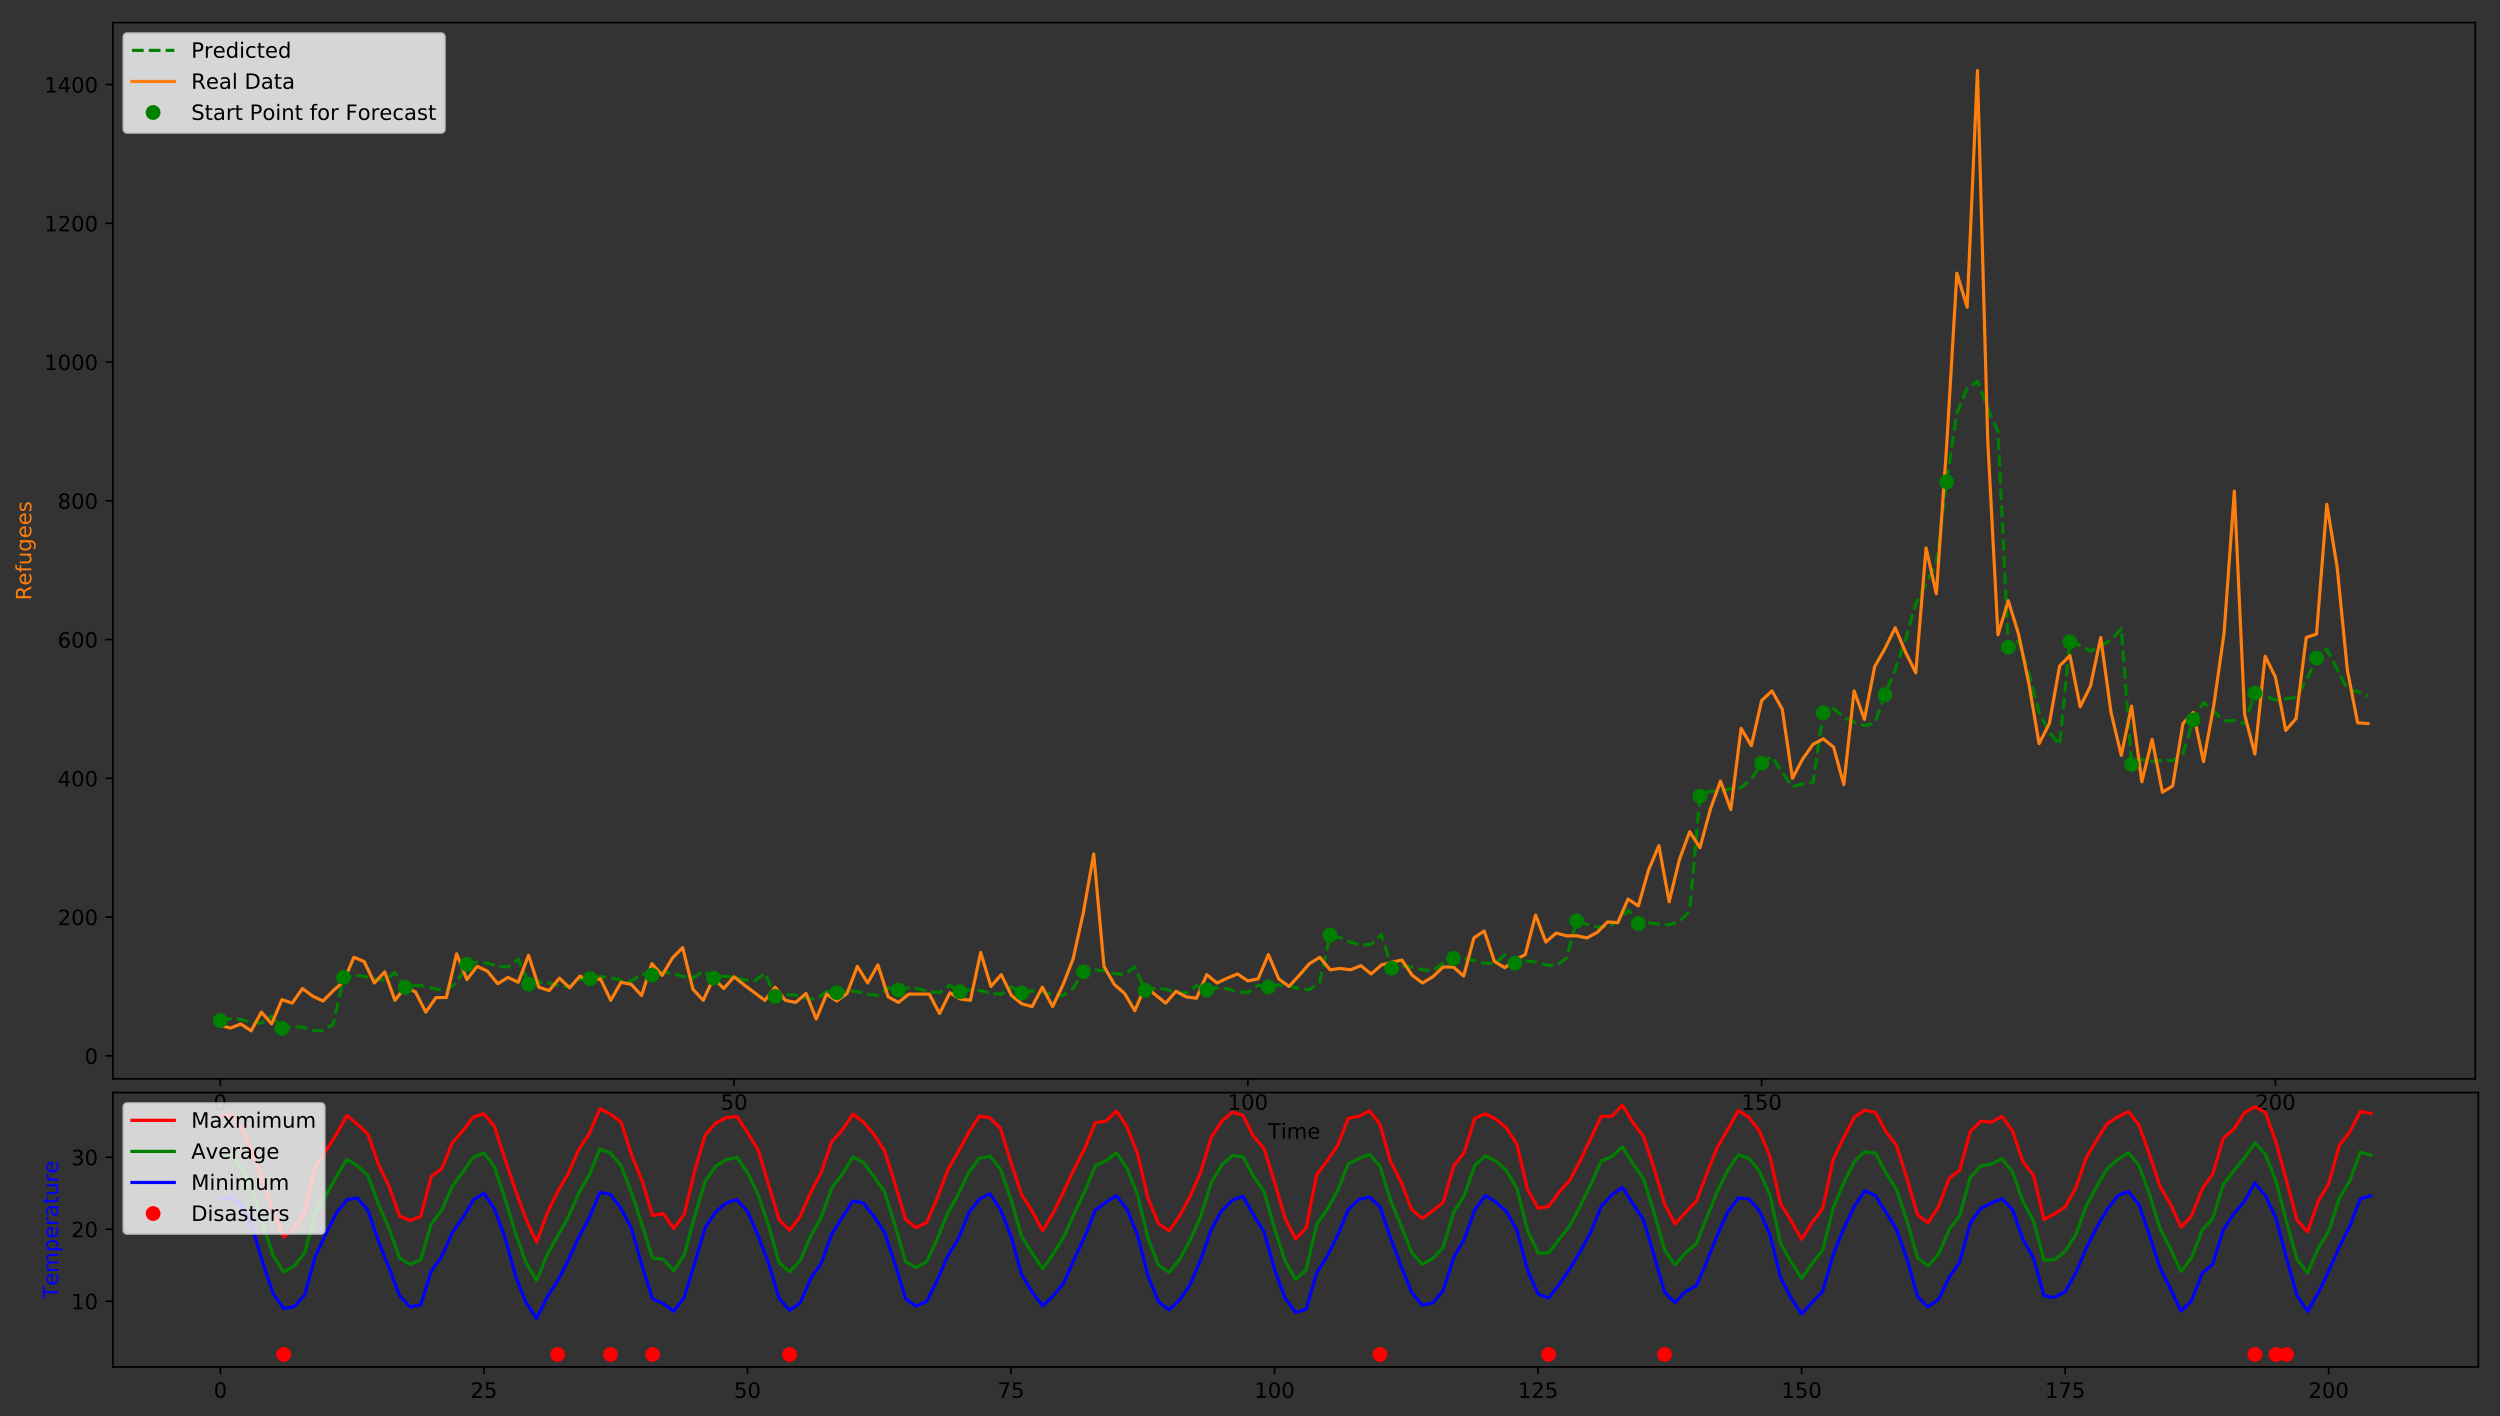 <?xml version="1.0" encoding="utf-8" standalone="no"?>
<!DOCTYPE svg PUBLIC "-//W3C//DTD SVG 1.1//EN"
  "http://www.w3.org/Graphics/SVG/1.1/DTD/svg11.dtd">
<!-- Created with matplotlib (http://matplotlib.org/) -->
<svg height="669pt" version="1.1" viewBox="0 0 1181 669" width="1181pt" xmlns="http://www.w3.org/2000/svg" xmlns:xlink="http://www.w3.org/1999/xlink">
 <rect x="0" y="0" width="1181" height="669" fill="#333333" stroke="none"/>
 <defs>
  <style type="text/css">
*{stroke-linecap:butt;stroke-linejoin:round;}
  </style>
 </defs>
 <g id="figure_1">
  <g id="patch_1">
   <path d="M 0 669.618 
L 1181.468 669.618 
L 1181.468 -0 
L 0 -0 
z
" style="fill:none;"/>
  </g>
  <g id="axes_1">
   <g id="patch_2">
    <path d="M 53.328 509.66 
L 1169.328 509.66 
L 1169.328 10.7 
L 53.328 10.7 
z
" style="fill:none;"/>
   </g>
   <g id="matplotlib.axis_1">
    <g id="xtick_1">
     <g id="line2d_1">
      <defs>
       <path d="M 0 0 
L 0 3.5 
" id="mf014d5c6b4" style="stroke:#000000;stroke-width:0.8;"/>
      </defs>
      <g>
       <use style="stroke:#000000;stroke-width:0.8;" x="104.055" xlink:href="#mf014d5c6b4" y="509.66"/>
      </g>
     </g>
     <g id="text_1">
      <!-- 0 -->
      <defs>
       <path d="M 31.781 66.406 
Q 24.172 66.406 20.328 58.906 
Q 16.5 51.422 16.5 36.375 
Q 16.5 21.391 20.328 13.891 
Q 24.172 6.391 31.781 6.391 
Q 39.453 6.391 43.281 13.891 
Q 47.125 21.391 47.125 36.375 
Q 47.125 51.422 43.281 58.906 
Q 39.453 66.406 31.781 66.406 
z
M 31.781 74.219 
Q 44.047 74.219 50.516 64.516 
Q 56.984 54.828 56.984 36.375 
Q 56.984 17.969 50.516 8.266 
Q 44.047 -1.422 31.781 -1.422 
Q 19.531 -1.422 13.062 8.266 
Q 6.594 17.969 6.594 36.375 
Q 6.594 54.828 13.062 64.516 
Q 19.531 74.219 31.781 74.219 
z
" id="DejaVuSans-30"/>
      </defs>
      <g transform="translate(100.874 524.258)scale(0.1 -0.1)">
       <use xlink:href="#DejaVuSans-30"/>
      </g>
     </g>
    </g>
    <g id="xtick_2">
     <g id="line2d_2">
      <g>
       <use style="stroke:#000000;stroke-width:0.8;" x="346.77" xlink:href="#mf014d5c6b4" y="509.66"/>
      </g>
     </g>
     <g id="text_2">
      <!-- 50 -->
      <defs>
       <path d="M 10.797 72.906 
L 49.516 72.906 
L 49.516 64.594 
L 19.828 64.594 
L 19.828 46.734 
Q 21.969 47.469 24.109 47.828 
Q 26.266 48.188 28.422 48.188 
Q 40.625 48.188 47.75 41.5 
Q 54.891 34.812 54.891 23.391 
Q 54.891 11.625 47.562 5.094 
Q 40.234 -1.422 26.906 -1.422 
Q 22.312 -1.422 17.547 -0.641 
Q 12.797 0.141 7.719 1.703 
L 7.719 11.625 
Q 12.109 9.234 16.797 8.062 
Q 21.484 6.891 26.703 6.891 
Q 35.156 6.891 40.078 11.328 
Q 45.016 15.766 45.016 23.391 
Q 45.016 31 40.078 35.438 
Q 35.156 39.891 26.703 39.891 
Q 22.75 39.891 18.812 39.016 
Q 14.891 38.141 10.797 36.281 
z
" id="DejaVuSans-35"/>
      </defs>
      <g transform="translate(340.407 524.258)scale(0.1 -0.1)">
       <use xlink:href="#DejaVuSans-35"/>
       <use x="63.623" xlink:href="#DejaVuSans-30"/>
      </g>
     </g>
    </g>
    <g id="xtick_3">
     <g id="line2d_3">
      <g>
       <use style="stroke:#000000;stroke-width:0.8;" x="589.484" xlink:href="#mf014d5c6b4" y="509.66"/>
      </g>
     </g>
     <g id="text_3">
      <!-- 100 -->
      <defs>
       <path d="M 12.406 8.297 
L 28.516 8.297 
L 28.516 63.922 
L 10.984 60.406 
L 10.984 69.391 
L 28.422 72.906 
L 38.281 72.906 
L 38.281 8.297 
L 54.391 8.297 
L 54.391 0 
L 12.406 0 
z
" id="DejaVuSans-31"/>
      </defs>
      <g transform="translate(579.94 524.258)scale(0.1 -0.1)">
       <use xlink:href="#DejaVuSans-31"/>
       <use x="63.623" xlink:href="#DejaVuSans-30"/>
       <use x="127.246" xlink:href="#DejaVuSans-30"/>
      </g>
     </g>
    </g>
    <g id="xtick_4">
     <g id="line2d_4">
      <g>
       <use style="stroke:#000000;stroke-width:0.8;" x="832.198" xlink:href="#mf014d5c6b4" y="509.66"/>
      </g>
     </g>
     <g id="text_4">
      <!-- 150 -->
      <g transform="translate(822.654 524.258)scale(0.1 -0.1)">
       <use xlink:href="#DejaVuSans-31"/>
       <use x="63.623" xlink:href="#DejaVuSans-35"/>
       <use x="127.246" xlink:href="#DejaVuSans-30"/>
      </g>
     </g>
    </g>
    <g id="xtick_5">
     <g id="line2d_5">
      <g>
       <use style="stroke:#000000;stroke-width:0.8;" x="1074.912" xlink:href="#mf014d5c6b4" y="509.66"/>
      </g>
     </g>
     <g id="text_5">
      <!-- 200 -->
      <defs>
       <path d="M 19.188 8.297 
L 53.609 8.297 
L 53.609 0 
L 7.328 0 
L 7.328 8.297 
Q 12.938 14.109 22.625 23.891 
Q 32.328 33.688 34.812 36.531 
Q 39.547 41.844 41.422 45.531 
Q 43.312 49.219 43.312 52.781 
Q 43.312 58.594 39.234 62.25 
Q 35.156 65.922 28.609 65.922 
Q 23.969 65.922 18.812 64.312 
Q 13.672 62.703 7.812 59.422 
L 7.812 69.391 
Q 13.766 71.781 18.938 73 
Q 24.125 74.219 28.422 74.219 
Q 39.75 74.219 46.484 68.547 
Q 53.219 62.891 53.219 53.422 
Q 53.219 48.922 51.531 44.891 
Q 49.859 40.875 45.406 35.406 
Q 44.188 33.984 37.641 27.219 
Q 31.109 20.453 19.188 8.297 
z
" id="DejaVuSans-32"/>
      </defs>
      <g transform="translate(1065.369 524.258)scale(0.1 -0.1)">
       <use xlink:href="#DejaVuSans-32"/>
       <use x="63.623" xlink:href="#DejaVuSans-30"/>
       <use x="127.246" xlink:href="#DejaVuSans-30"/>
      </g>
     </g>
    </g>
    <g id="text_6">
     <!-- Time -->
     <defs>
      <path d="M -0.297 72.906 
L 61.375 72.906 
L 61.375 64.594 
L 35.5 64.594 
L 35.5 0 
L 25.594 0 
L 25.594 64.594 
L -0.297 64.594 
z
" id="DejaVuSans-54"/>
      <path d="M 9.422 54.688 
L 18.406 54.688 
L 18.406 0 
L 9.422 0 
z
M 9.422 75.984 
L 18.406 75.984 
L 18.406 64.594 
L 9.422 64.594 
z
" id="DejaVuSans-69"/>
      <path d="M 52 44.188 
Q 55.375 50.25 60.062 53.125 
Q 64.75 56 71.094 56 
Q 79.641 56 84.281 50.016 
Q 88.922 44.047 88.922 33.016 
L 88.922 0 
L 79.891 0 
L 79.891 32.719 
Q 79.891 40.578 77.094 44.375 
Q 74.312 48.188 68.609 48.188 
Q 61.625 48.188 57.562 43.547 
Q 53.516 38.922 53.516 30.906 
L 53.516 0 
L 44.484 0 
L 44.484 32.719 
Q 44.484 40.625 41.703 44.406 
Q 38.922 48.188 33.109 48.188 
Q 26.219 48.188 22.156 43.531 
Q 18.109 38.875 18.109 30.906 
L 18.109 0 
L 9.078 0 
L 9.078 54.688 
L 18.109 54.688 
L 18.109 46.188 
Q 21.188 51.219 25.484 53.609 
Q 29.781 56 35.688 56 
Q 41.656 56 45.828 52.969 
Q 50 49.953 52 44.188 
z
" id="DejaVuSans-6d"/>
      <path d="M 56.203 29.594 
L 56.203 25.203 
L 14.891 25.203 
Q 15.484 15.922 20.484 11.062 
Q 25.484 6.203 34.422 6.203 
Q 39.594 6.203 44.453 7.469 
Q 49.312 8.734 54.109 11.281 
L 54.109 2.781 
Q 49.266 0.734 44.188 -0.344 
Q 39.109 -1.422 33.891 -1.422 
Q 20.797 -1.422 13.156 6.188 
Q 5.516 13.812 5.516 26.812 
Q 5.516 40.234 12.766 48.109 
Q 20.016 56 32.328 56 
Q 43.359 56 49.781 48.891 
Q 56.203 41.797 56.203 29.594 
z
M 47.219 32.234 
Q 47.125 39.594 43.094 43.984 
Q 39.062 48.391 32.422 48.391 
Q 24.906 48.391 20.391 44.141 
Q 15.875 39.891 15.188 32.172 
z
" id="DejaVuSans-65"/>
     </defs>
     <g transform="translate(598.941 537.937)scale(0.1 -0.1)">
      <use xlink:href="#DejaVuSans-54"/>
      <use x="61.037" xlink:href="#DejaVuSans-69"/>
      <use x="88.82" xlink:href="#DejaVuSans-6d"/>
      <use x="186.232" xlink:href="#DejaVuSans-65"/>
     </g>
    </g>
   </g>
   <g id="matplotlib.axis_2">
    <g id="ytick_1">
     <g id="line2d_6">
      <defs>
       <path d="M 0 0 
L -3.5 0 
" id="mbc1dc45aa5" style="stroke:#000000;stroke-width:0.8;"/>
      </defs>
      <g>
       <use style="stroke:#000000;stroke-width:0.8;" x="53.328" xlink:href="#mbc1dc45aa5" y="498.779"/>
      </g>
     </g>
     <g id="text_7">
      <!-- 0 -->
      <g transform="translate(39.966 502.578)scale(0.1 -0.1)">
       <use xlink:href="#DejaVuSans-30"/>
      </g>
     </g>
    </g>
    <g id="ytick_2">
     <g id="line2d_7">
      <g>
       <use style="stroke:#000000;stroke-width:0.8;" x="53.328" xlink:href="#mbc1dc45aa5" y="433.23"/>
      </g>
     </g>
     <g id="text_8">
      <!-- 200 -->
      <g transform="translate(27.241 437.029)scale(0.1 -0.1)">
       <use xlink:href="#DejaVuSans-32"/>
       <use x="63.623" xlink:href="#DejaVuSans-30"/>
       <use x="127.246" xlink:href="#DejaVuSans-30"/>
      </g>
     </g>
    </g>
    <g id="ytick_3">
     <g id="line2d_8">
      <g>
       <use style="stroke:#000000;stroke-width:0.8;" x="53.328" xlink:href="#mbc1dc45aa5" y="367.681"/>
      </g>
     </g>
     <g id="text_9">
      <!-- 400 -->
      <defs>
       <path d="M 37.797 64.312 
L 12.891 25.391 
L 37.797 25.391 
z
M 35.203 72.906 
L 47.609 72.906 
L 47.609 25.391 
L 58.016 25.391 
L 58.016 17.188 
L 47.609 17.188 
L 47.609 0 
L 37.797 0 
L 37.797 17.188 
L 4.891 17.188 
L 4.891 26.703 
z
" id="DejaVuSans-34"/>
      </defs>
      <g transform="translate(27.241 371.48)scale(0.1 -0.1)">
       <use xlink:href="#DejaVuSans-34"/>
       <use x="63.623" xlink:href="#DejaVuSans-30"/>
       <use x="127.246" xlink:href="#DejaVuSans-30"/>
      </g>
     </g>
    </g>
    <g id="ytick_4">
     <g id="line2d_9">
      <g>
       <use style="stroke:#000000;stroke-width:0.8;" x="53.328" xlink:href="#mbc1dc45aa5" y="302.131"/>
      </g>
     </g>
     <g id="text_10">
      <!-- 600 -->
      <defs>
       <path d="M 33.016 40.375 
Q 26.375 40.375 22.484 35.828 
Q 18.609 31.297 18.609 23.391 
Q 18.609 15.531 22.484 10.953 
Q 26.375 6.391 33.016 6.391 
Q 39.656 6.391 43.531 10.953 
Q 47.406 15.531 47.406 23.391 
Q 47.406 31.297 43.531 35.828 
Q 39.656 40.375 33.016 40.375 
z
M 52.594 71.297 
L 52.594 62.312 
Q 48.875 64.062 45.094 64.984 
Q 41.312 65.922 37.594 65.922 
Q 27.828 65.922 22.672 59.328 
Q 17.531 52.734 16.797 39.406 
Q 19.672 43.656 24.016 45.922 
Q 28.375 48.188 33.594 48.188 
Q 44.578 48.188 50.953 41.516 
Q 57.328 34.859 57.328 23.391 
Q 57.328 12.156 50.688 5.359 
Q 44.047 -1.422 33.016 -1.422 
Q 20.359 -1.422 13.672 8.266 
Q 6.984 17.969 6.984 36.375 
Q 6.984 53.656 15.188 63.938 
Q 23.391 74.219 37.203 74.219 
Q 40.922 74.219 44.703 73.484 
Q 48.484 72.75 52.594 71.297 
z
" id="DejaVuSans-36"/>
      </defs>
      <g transform="translate(27.241 305.931)scale(0.1 -0.1)">
       <use xlink:href="#DejaVuSans-36"/>
       <use x="63.623" xlink:href="#DejaVuSans-30"/>
       <use x="127.246" xlink:href="#DejaVuSans-30"/>
      </g>
     </g>
    </g>
    <g id="ytick_5">
     <g id="line2d_10">
      <g>
       <use style="stroke:#000000;stroke-width:0.8;" x="53.328" xlink:href="#mbc1dc45aa5" y="236.582"/>
      </g>
     </g>
     <g id="text_11">
      <!-- 800 -->
      <defs>
       <path d="M 31.781 34.625 
Q 24.75 34.625 20.719 30.859 
Q 16.703 27.094 16.703 20.516 
Q 16.703 13.922 20.719 10.156 
Q 24.75 6.391 31.781 6.391 
Q 38.812 6.391 42.859 10.172 
Q 46.922 13.969 46.922 20.516 
Q 46.922 27.094 42.891 30.859 
Q 38.875 34.625 31.781 34.625 
z
M 21.922 38.812 
Q 15.578 40.375 12.031 44.719 
Q 8.5 49.078 8.5 55.328 
Q 8.5 64.062 14.719 69.141 
Q 20.953 74.219 31.781 74.219 
Q 42.672 74.219 48.875 69.141 
Q 55.078 64.062 55.078 55.328 
Q 55.078 49.078 51.531 44.719 
Q 48 40.375 41.703 38.812 
Q 48.828 37.156 52.797 32.312 
Q 56.781 27.484 56.781 20.516 
Q 56.781 9.906 50.312 4.234 
Q 43.844 -1.422 31.781 -1.422 
Q 19.734 -1.422 13.25 4.234 
Q 6.781 9.906 6.781 20.516 
Q 6.781 27.484 10.781 32.312 
Q 14.797 37.156 21.922 38.812 
z
M 18.312 54.391 
Q 18.312 48.734 21.844 45.562 
Q 25.391 42.391 31.781 42.391 
Q 38.141 42.391 41.719 45.562 
Q 45.312 48.734 45.312 54.391 
Q 45.312 60.062 41.719 63.234 
Q 38.141 66.406 31.781 66.406 
Q 25.391 66.406 21.844 63.234 
Q 18.312 60.062 18.312 54.391 
z
" id="DejaVuSans-38"/>
      </defs>
      <g transform="translate(27.241 240.382)scale(0.1 -0.1)">
       <use xlink:href="#DejaVuSans-38"/>
       <use x="63.623" xlink:href="#DejaVuSans-30"/>
       <use x="127.246" xlink:href="#DejaVuSans-30"/>
      </g>
     </g>
    </g>
    <g id="ytick_6">
     <g id="line2d_11">
      <g>
       <use style="stroke:#000000;stroke-width:0.8;" x="53.328" xlink:href="#mbc1dc45aa5" y="171.033"/>
      </g>
     </g>
     <g id="text_12">
      <!-- 1000 -->
      <g transform="translate(20.878 174.832)scale(0.1 -0.1)">
       <use xlink:href="#DejaVuSans-31"/>
       <use x="63.623" xlink:href="#DejaVuSans-30"/>
       <use x="127.246" xlink:href="#DejaVuSans-30"/>
       <use x="190.869" xlink:href="#DejaVuSans-30"/>
      </g>
     </g>
    </g>
    <g id="ytick_7">
     <g id="line2d_12">
      <g>
       <use style="stroke:#000000;stroke-width:0.8;" x="53.328" xlink:href="#mbc1dc45aa5" y="105.484"/>
      </g>
     </g>
     <g id="text_13">
      <!-- 1200 -->
      <g transform="translate(20.878 109.283)scale(0.1 -0.1)">
       <use xlink:href="#DejaVuSans-31"/>
       <use x="63.623" xlink:href="#DejaVuSans-32"/>
       <use x="127.246" xlink:href="#DejaVuSans-30"/>
       <use x="190.869" xlink:href="#DejaVuSans-30"/>
      </g>
     </g>
    </g>
    <g id="ytick_8">
     <g id="line2d_13">
      <g>
       <use style="stroke:#000000;stroke-width:0.8;" x="53.328" xlink:href="#mbc1dc45aa5" y="39.935"/>
      </g>
     </g>
     <g id="text_14">
      <!-- 1400 -->
      <g transform="translate(20.878 43.734)scale(0.1 -0.1)">
       <use xlink:href="#DejaVuSans-31"/>
       <use x="63.623" xlink:href="#DejaVuSans-34"/>
       <use x="127.246" xlink:href="#DejaVuSans-30"/>
       <use x="190.869" xlink:href="#DejaVuSans-30"/>
      </g>
     </g>
    </g>
    <g id="text_15">
     <!-- Refugees -->
     <defs>
      <path d="M 44.391 34.188 
Q 47.562 33.109 50.562 29.594 
Q 53.562 26.078 56.594 19.922 
L 66.609 0 
L 56 0 
L 46.688 18.703 
Q 43.062 26.031 39.672 28.422 
Q 36.281 30.812 30.422 30.812 
L 19.672 30.812 
L 19.672 0 
L 9.812 0 
L 9.812 72.906 
L 32.078 72.906 
Q 44.578 72.906 50.734 67.672 
Q 56.891 62.453 56.891 51.906 
Q 56.891 45.016 53.688 40.469 
Q 50.484 35.938 44.391 34.188 
z
M 19.672 64.797 
L 19.672 38.922 
L 32.078 38.922 
Q 39.203 38.922 42.844 42.219 
Q 46.484 45.516 46.484 51.906 
Q 46.484 58.297 42.844 61.547 
Q 39.203 64.797 32.078 64.797 
z
" id="DejaVuSans-52"/>
      <path d="M 37.109 75.984 
L 37.109 68.5 
L 28.516 68.5 
Q 23.688 68.5 21.797 66.547 
Q 19.922 64.594 19.922 59.516 
L 19.922 54.688 
L 34.719 54.688 
L 34.719 47.703 
L 19.922 47.703 
L 19.922 0 
L 10.891 0 
L 10.891 47.703 
L 2.297 47.703 
L 2.297 54.688 
L 10.891 54.688 
L 10.891 58.5 
Q 10.891 67.625 15.141 71.797 
Q 19.391 75.984 28.609 75.984 
z
" id="DejaVuSans-66"/>
      <path d="M 8.5 21.578 
L 8.5 54.688 
L 17.484 54.688 
L 17.484 21.922 
Q 17.484 14.156 20.5 10.266 
Q 23.531 6.391 29.594 6.391 
Q 36.859 6.391 41.078 11.031 
Q 45.312 15.672 45.312 23.688 
L 45.312 54.688 
L 54.297 54.688 
L 54.297 0 
L 45.312 0 
L 45.312 8.406 
Q 42.047 3.422 37.719 1 
Q 33.406 -1.422 27.688 -1.422 
Q 18.266 -1.422 13.375 4.438 
Q 8.5 10.297 8.5 21.578 
z
M 31.109 56 
z
" id="DejaVuSans-75"/>
      <path d="M 45.406 27.984 
Q 45.406 37.75 41.375 43.109 
Q 37.359 48.484 30.078 48.484 
Q 22.859 48.484 18.828 43.109 
Q 14.797 37.75 14.797 27.984 
Q 14.797 18.266 18.828 12.891 
Q 22.859 7.516 30.078 7.516 
Q 37.359 7.516 41.375 12.891 
Q 45.406 18.266 45.406 27.984 
z
M 54.391 6.781 
Q 54.391 -7.172 48.188 -13.984 
Q 42 -20.797 29.203 -20.797 
Q 24.469 -20.797 20.266 -20.094 
Q 16.062 -19.391 12.109 -17.922 
L 12.109 -9.188 
Q 16.062 -11.328 19.922 -12.344 
Q 23.781 -13.375 27.781 -13.375 
Q 36.625 -13.375 41.016 -8.766 
Q 45.406 -4.156 45.406 5.172 
L 45.406 9.625 
Q 42.625 4.781 38.281 2.391 
Q 33.938 0 27.875 0 
Q 17.828 0 11.672 7.656 
Q 5.516 15.328 5.516 27.984 
Q 5.516 40.672 11.672 48.328 
Q 17.828 56 27.875 56 
Q 33.938 56 38.281 53.609 
Q 42.625 51.219 45.406 46.391 
L 45.406 54.688 
L 54.391 54.688 
z
" id="DejaVuSans-67"/>
      <path d="M 44.281 53.078 
L 44.281 44.578 
Q 40.484 46.531 36.375 47.5 
Q 32.281 48.484 27.875 48.484 
Q 21.188 48.484 17.844 46.438 
Q 14.5 44.391 14.5 40.281 
Q 14.5 37.156 16.891 35.375 
Q 19.281 33.594 26.516 31.984 
L 29.594 31.297 
Q 39.156 29.25 43.188 25.516 
Q 47.219 21.781 47.219 15.094 
Q 47.219 7.469 41.188 3.016 
Q 35.156 -1.422 24.609 -1.422 
Q 20.219 -1.422 15.453 -0.562 
Q 10.688 0.297 5.422 2 
L 5.422 11.281 
Q 10.406 8.688 15.234 7.391 
Q 20.062 6.109 24.812 6.109 
Q 31.156 6.109 34.562 8.281 
Q 37.984 10.453 37.984 14.406 
Q 37.984 18.062 35.516 20.016 
Q 33.062 21.969 24.703 23.781 
L 21.578 24.516 
Q 13.234 26.266 9.516 29.906 
Q 5.812 33.547 5.812 39.891 
Q 5.812 47.609 11.281 51.797 
Q 16.75 56 26.812 56 
Q 31.781 56 36.172 55.266 
Q 40.578 54.547 44.281 53.078 
z
" id="DejaVuSans-73"/>
     </defs>
     <g style="fill:#ff7f0e;" transform="translate(14.798 283.589)rotate(-90)scale(0.1 -0.1)">
      <use xlink:href="#DejaVuSans-52"/>
      <use x="69.42" xlink:href="#DejaVuSans-65"/>
      <use x="130.943" xlink:href="#DejaVuSans-66"/>
      <use x="166.148" xlink:href="#DejaVuSans-75"/>
      <use x="229.527" xlink:href="#DejaVuSans-67"/>
      <use x="293.004" xlink:href="#DejaVuSans-65"/>
      <use x="354.527" xlink:href="#DejaVuSans-65"/>
      <use x="416.051" xlink:href="#DejaVuSans-73"/>
     </g>
    </g>
   </g>
   <g id="line2d_14">
    <path clip-path="url(#p9f62a02cc1)" d="M 104.055 482.117 
L 108.91 481.189 
L 113.764 481.539 
L 118.618 483.009 
L 123.473 483.22 
L 128.327 479.998 
L 133.181 485.844 
L 138.035 484.932 
L 142.89 485.258 
L 147.744 486.751 
L 152.598 486.921 
L 157.453 483.766 
L 162.307 461.737 
L 167.161 460.721 
L 172.015 461.199 
L 176.87 462.544 
L 181.724 462.983 
L 186.578 459.393 
L 191.433 466.462 
L 196.287 465.466 
L 201.141 465.915 
L 205.995 467.289 
L 210.85 467.675 
L 215.704 464.17 
L 220.558 455.582 
L 225.413 454.539 
L 230.267 455.056 
L 235.121 456.363 
L 239.975 456.871 
L 244.83 453.17 
L 249.684 464.901 
L 254.538 463.898 
L 259.393 464.356 
L 264.247 465.721 
L 269.101 466.124 
L 273.955 462.591 
L 278.81 462.325 
L 283.664 461.31 
L 288.518 461.785 
L 293.372 463.134 
L 298.227 463.566 
L 303.081 459.987 
L 307.935 460.707 
L 312.79 459.292 
L 317.644 459.695 
L 322.498 461.232 
L 327.352 462.057 
L 332.207 458.74 
L 337.061 462.113 
L 341.915 461.098 
L 346.77 461.574 
L 351.624 462.921 
L 356.478 463.356 
L 361.332 459.773 
L 366.187 470.722 
L 371.041 469.745 
L 375.895 470.166 
L 380.75 471.567 
L 385.604 471.905 
L 390.458 468.477 
L 395.312 468.945 
L 400.167 467.959 
L 405.021 468.392 
L 409.875 469.782 
L 414.73 470.14 
L 419.584 466.68 
L 424.438 467.686 
L 429.292 466.695 
L 434.147 467.136 
L 439.001 468.518 
L 443.855 468.89 
L 448.71 465.408 
L 453.564 468.478 
L 458.418 467.491 
L 463.272 467.927 
L 468.127 469.313 
L 472.981 469.677 
L 477.835 466.209 
L 482.69 469.078 
L 487.544 468.093 
L 492.398 468.525 
L 497.252 469.915 
L 502.107 470.272 
L 506.961 466.815 
L 511.815 459.107 
L 516.67 458.079 
L 521.524 458.574 
L 526.378 459.903 
L 531.232 460.371 
L 536.087 456.733 
L 540.941 467.854 
L 545.795 466.864 
L 550.65 467.303 
L 555.504 468.686 
L 560.358 469.057 
L 565.212 465.577 
L 570.067 467.631 
L 574.921 466.64 
L 579.775 467.081 
L 584.63 468.462 
L 589.484 468.836 
L 594.338 465.352 
L 599.192 466.289 
L 604.047 465.292 
L 608.901 465.741 
L 613.755 467.115 
L 618.61 467.503 
L 623.464 463.995 
L 628.318 441.784 
L 633.172 443.086 
L 638.027 445.107 
L 642.881 446.432 
L 647.735 446.112 
L 652.59 441.438 
L 657.444 457.356 
L 662.298 456.32 
L 667.152 456.826 
L 672.007 458.144 
L 676.861 458.632 
L 681.715 454.963 
L 686.57 452.816 
L 691.424 452.656 
L 696.278 453.717 
L 701.132 455.046 
L 705.987 455.219 
L 710.841 451.199 
L 715.695 454.995 
L 720.55 453.949 
L 725.404 454.47 
L 730.258 455.773 
L 735.112 456.288 
L 739.967 452.576 
L 744.821 435.022 
L 749.675 436.708 
L 754.53 437.972 
L 759.384 437.542 
L 764.238 435.525 
L 769.092 429.866 
L 773.947 436.247 
L 778.801 435.939 
L 783.655 436.592 
L 788.51 436.856 
L 793.364 435.394 
L 798.218 430.368 
L 803.072 376.089 
L 807.927 373.727 
L 812.781 373.789 
L 817.635 372.539 
L 822.49 372.086 
L 827.344 368.004 
L 832.198 360.52 
L 837.052 357.445 
L 841.907 364.777 
L 846.761 371.741 
L 851.615 370.237 
L 856.469 369.702 
L 861.324 336.739 
L 866.178 334.659 
L 871.032 338.894 
L 875.887 341.23 
L 880.741 342.764 
L 885.595 341.646 
L 890.449 328.2 
L 895.304 316.368 
L 900.158 302.237 
L 905.012 285.254 
L 909.867 275.378 
L 914.721 266.344 
L 919.575 227.624 
L 924.429 195.173 
L 929.284 183.443 
L 934.138 180.196 
L 938.992 192.971 
L 943.847 203.731 
L 948.701 305.78 
L 953.555 302.694 
L 958.409 318.26 
L 963.264 336.514 
L 968.118 346.106 
L 972.972 351.803 
L 977.827 303.236 
L 982.681 304.843 
L 987.535 307.616 
L 992.389 304.793 
L 997.244 302.461 
L 1002.098 296.842 
L 1006.952 361.135 
L 1011.807 358.733 
L 1016.661 359.679 
L 1021.515 359.142 
L 1026.369 359.306 
L 1031.224 356.059 
L 1036.078 340.106 
L 1040.932 331.858 
L 1045.787 336.049 
L 1050.641 340.613 
L 1055.495 340.305 
L 1060.349 341.929 
L 1065.204 327.458 
L 1070.058 328.722 
L 1074.912 330.776 
L 1079.767 330.042 
L 1084.621 329.447 
L 1089.475 321.467 
L 1094.329 310.92 
L 1099.184 306.495 
L 1104.038 316.205 
L 1108.892 325.48 
L 1113.747 326.745 
L 1118.601 328.722 
L 1118.601 328.722 
" style="fill:none;stroke:#008000;stroke-dasharray:5.55,2.4;stroke-dashoffset:0;stroke-width:1.5;"/>
   </g>
   <g id="line2d_15">
    <path clip-path="url(#p9f62a02cc1)" d="M 104.055 484.358 
L 108.91 485.669 
L 113.764 483.703 
L 118.618 486.98 
L 123.473 478.131 
L 128.327 483.703 
L 133.181 472.231 
L 138.035 473.87 
L 142.89 466.988 
L 147.744 470.593 
L 152.598 472.887 
L 157.453 467.971 
L 162.307 463.71 
L 167.161 452.239 
L 172.015 454.205 
L 176.87 464.366 
L 181.724 459.122 
L 186.578 472.559 
L 191.433 466.332 
L 196.287 468.626 
L 201.141 478.131 
L 205.995 471.248 
L 210.85 471.248 
L 215.704 450.6 
L 220.558 462.727 
L 225.413 456.5 
L 230.267 458.794 
L 235.121 464.693 
L 239.975 461.744 
L 244.83 464.038 
L 249.684 451.256 
L 254.538 466.332 
L 259.393 467.971 
L 264.247 462.071 
L 269.101 466.66 
L 273.955 461.088 
L 278.81 463.71 
L 283.664 462.399 
L 288.518 472.559 
L 293.372 464.038 
L 298.227 465.021 
L 303.081 470.265 
L 307.935 455.189 
L 312.79 460.76 
L 317.644 452.567 
L 322.498 447.651 
L 327.352 467.315 
L 332.207 472.559 
L 337.061 462.071 
L 341.915 466.988 
L 346.77 461.416 
L 351.624 465.349 
L 361.332 472.559 
L 366.187 466.332 
L 371.041 472.559 
L 375.895 473.542 
L 380.75 469.282 
L 385.604 481.408 
L 390.458 469.609 
L 395.312 472.887 
L 400.167 469.282 
L 405.021 456.5 
L 409.875 464.366 
L 414.73 455.844 
L 419.584 470.92 
L 424.438 473.542 
L 429.292 469.609 
L 439.001 469.609 
L 443.855 478.786 
L 448.71 468.954 
L 453.564 471.904 
L 458.418 472.559 
L 463.272 449.945 
L 468.127 466.004 
L 472.981 460.433 
L 477.835 470.265 
L 482.69 474.198 
L 487.544 475.509 
L 492.398 466.332 
L 497.252 475.509 
L 502.107 465.349 
L 506.961 452.894 
L 511.815 430.935 
L 516.67 403.405 
L 521.524 456.5 
L 526.378 465.021 
L 531.232 469.282 
L 536.087 477.475 
L 540.941 466.004 
L 550.65 473.87 
L 555.504 468.298 
L 560.358 470.92 
L 565.212 471.576 
L 570.067 460.433 
L 574.921 464.366 
L 579.775 462.071 
L 584.63 460.105 
L 589.484 463.382 
L 594.338 462.399 
L 599.192 450.928 
L 604.047 462.399 
L 608.901 466.004 
L 613.755 460.76 
L 618.61 455.189 
L 623.464 452.239 
L 628.318 458.138 
L 633.172 457.483 
L 638.027 458.138 
L 642.881 456.172 
L 647.735 460.105 
L 652.59 455.844 
L 657.444 454.533 
L 662.298 453.55 
L 667.152 460.76 
L 672.007 464.366 
L 676.861 461.416 
L 681.715 456.827 
L 686.57 456.827 
L 691.424 461.088 
L 696.278 443.062 
L 701.132 439.785 
L 705.987 454.205 
L 710.841 457.155 
L 715.695 453.55 
L 720.55 450.928 
L 725.404 432.246 
L 730.258 445.029 
L 735.112 440.768 
L 739.967 442.079 
L 744.821 442.079 
L 749.675 443.062 
L 754.53 440.44 
L 759.384 435.524 
L 764.238 435.852 
L 769.092 424.708 
L 773.947 427.986 
L 778.801 410.943 
L 783.655 399.472 
L 788.51 426.019 
L 793.364 406.027 
L 798.218 392.917 
L 803.072 400.455 
L 807.927 382.429 
L 812.781 368.992 
L 817.635 382.429 
L 822.49 344.083 
L 827.344 352.277 
L 832.198 330.973 
L 837.052 326.385 
L 841.907 334.906 
L 846.761 367.681 
L 851.615 358.504 
L 856.469 351.621 
L 861.324 348.999 
L 866.178 352.932 
L 871.032 370.63 
L 875.887 326.385 
L 880.741 339.822 
L 885.595 314.914 
L 890.449 306.392 
L 895.304 296.56 
L 900.158 308.031 
L 905.012 317.863 
L 909.867 258.869 
L 914.721 280.5 
L 919.575 211.018 
L 924.429 129.082 
L 929.284 145.141 
L 934.138 33.38 
L 938.992 207.741 
L 943.847 299.837 
L 948.701 283.778 
L 953.555 299.509 
L 958.409 322.779 
L 963.264 351.293 
L 968.118 341.789 
L 972.972 314.586 
L 977.827 309.67 
L 982.681 333.923 
L 987.535 324.09 
L 992.389 301.148 
L 997.244 336.545 
L 1002.098 356.865 
L 1006.952 333.595 
L 1011.807 369.319 
L 1016.661 349.327 
L 1021.515 374.235 
L 1026.369 371.286 
L 1031.224 341.789 
L 1036.078 336.545 
L 1040.932 359.815 
L 1045.787 333.267 
L 1050.641 299.182 
L 1055.495 231.994 
L 1060.349 337.528 
L 1065.204 356.209 
L 1070.058 309.997 
L 1074.912 319.83 
L 1079.767 345.066 
L 1084.621 339.494 
L 1089.475 301.148 
L 1094.329 299.509 
L 1099.184 238.221 
L 1104.038 267.718 
L 1108.892 316.552 
L 1113.747 341.461 
L 1118.601 341.789 
L 1118.601 341.789 
" style="fill:none;stroke:#ff7f0e;stroke-linecap:square;stroke-width:1.5;"/>
   </g>
   <g id="line2d_16">
    <defs>
     <path d="M 0 3 
C 0.796 3 1.559 2.684 2.121 2.121 
C 2.684 1.559 3 0.796 3 0 
C 3 -0.796 2.684 -1.559 2.121 -2.121 
C 1.559 -2.684 0.796 -3 0 -3 
C -0.796 -3 -1.559 -2.684 -2.121 -2.121 
C -2.684 -1.559 -3 -0.796 -3 0 
C -3 0.796 -2.684 1.559 -2.121 2.121 
C -1.559 2.684 -0.796 3 0 3 
z
" id="m37097c6a5f" style="stroke:#008000;"/>
    </defs>
    <g clip-path="url(#p9f62a02cc1)">
     <use style="fill:#008000;stroke:#008000;" x="104.055" xlink:href="#m37097c6a5f" y="482.117"/>
     <use style="fill:#008000;stroke:#008000;" x="133.181" xlink:href="#m37097c6a5f" y="485.844"/>
     <use style="fill:#008000;stroke:#008000;" x="162.307" xlink:href="#m37097c6a5f" y="461.737"/>
     <use style="fill:#008000;stroke:#008000;" x="191.433" xlink:href="#m37097c6a5f" y="466.462"/>
     <use style="fill:#008000;stroke:#008000;" x="220.558" xlink:href="#m37097c6a5f" y="455.582"/>
     <use style="fill:#008000;stroke:#008000;" x="249.684" xlink:href="#m37097c6a5f" y="464.901"/>
     <use style="fill:#008000;stroke:#008000;" x="278.81" xlink:href="#m37097c6a5f" y="462.325"/>
     <use style="fill:#008000;stroke:#008000;" x="307.935" xlink:href="#m37097c6a5f" y="460.707"/>
     <use style="fill:#008000;stroke:#008000;" x="337.061" xlink:href="#m37097c6a5f" y="462.113"/>
     <use style="fill:#008000;stroke:#008000;" x="366.187" xlink:href="#m37097c6a5f" y="470.722"/>
     <use style="fill:#008000;stroke:#008000;" x="395.312" xlink:href="#m37097c6a5f" y="468.945"/>
     <use style="fill:#008000;stroke:#008000;" x="424.438" xlink:href="#m37097c6a5f" y="467.686"/>
     <use style="fill:#008000;stroke:#008000;" x="453.564" xlink:href="#m37097c6a5f" y="468.478"/>
     <use style="fill:#008000;stroke:#008000;" x="482.69" xlink:href="#m37097c6a5f" y="469.078"/>
     <use style="fill:#008000;stroke:#008000;" x="511.815" xlink:href="#m37097c6a5f" y="459.107"/>
     <use style="fill:#008000;stroke:#008000;" x="540.941" xlink:href="#m37097c6a5f" y="467.854"/>
     <use style="fill:#008000;stroke:#008000;" x="570.067" xlink:href="#m37097c6a5f" y="467.631"/>
     <use style="fill:#008000;stroke:#008000;" x="599.192" xlink:href="#m37097c6a5f" y="466.289"/>
     <use style="fill:#008000;stroke:#008000;" x="628.318" xlink:href="#m37097c6a5f" y="441.784"/>
     <use style="fill:#008000;stroke:#008000;" x="657.444" xlink:href="#m37097c6a5f" y="457.356"/>
     <use style="fill:#008000;stroke:#008000;" x="686.57" xlink:href="#m37097c6a5f" y="452.816"/>
     <use style="fill:#008000;stroke:#008000;" x="715.695" xlink:href="#m37097c6a5f" y="454.995"/>
     <use style="fill:#008000;stroke:#008000;" x="744.821" xlink:href="#m37097c6a5f" y="435.022"/>
     <use style="fill:#008000;stroke:#008000;" x="773.947" xlink:href="#m37097c6a5f" y="436.247"/>
     <use style="fill:#008000;stroke:#008000;" x="803.072" xlink:href="#m37097c6a5f" y="376.089"/>
     <use style="fill:#008000;stroke:#008000;" x="832.198" xlink:href="#m37097c6a5f" y="360.52"/>
     <use style="fill:#008000;stroke:#008000;" x="861.324" xlink:href="#m37097c6a5f" y="336.739"/>
     <use style="fill:#008000;stroke:#008000;" x="890.449" xlink:href="#m37097c6a5f" y="328.2"/>
     <use style="fill:#008000;stroke:#008000;" x="919.575" xlink:href="#m37097c6a5f" y="227.624"/>
     <use style="fill:#008000;stroke:#008000;" x="948.701" xlink:href="#m37097c6a5f" y="305.78"/>
     <use style="fill:#008000;stroke:#008000;" x="977.827" xlink:href="#m37097c6a5f" y="303.236"/>
     <use style="fill:#008000;stroke:#008000;" x="1006.952" xlink:href="#m37097c6a5f" y="361.135"/>
     <use style="fill:#008000;stroke:#008000;" x="1036.078" xlink:href="#m37097c6a5f" y="340.106"/>
     <use style="fill:#008000;stroke:#008000;" x="1065.204" xlink:href="#m37097c6a5f" y="327.458"/>
     <use style="fill:#008000;stroke:#008000;" x="1094.329" xlink:href="#m37097c6a5f" y="310.92"/>
    </g>
   </g>
   <g id="patch_3">
    <path d="M 53.328 509.66 
L 53.328 10.7 
" style="fill:none;stroke:#000000;stroke-linecap:square;stroke-linejoin:miter;stroke-width:0.8;"/>
   </g>
   <g id="patch_4">
    <path d="M 1169.328 509.66 
L 1169.328 10.7 
" style="fill:none;stroke:#000000;stroke-linecap:square;stroke-linejoin:miter;stroke-width:0.8;"/>
   </g>
   <g id="patch_5">
    <path d="M 53.328 509.66 
L 1169.328 509.66 
" style="fill:none;stroke:#000000;stroke-linecap:square;stroke-linejoin:miter;stroke-width:0.8;"/>
   </g>
   <g id="patch_6">
    <path d="M 53.328 10.7 
L 1169.328 10.7 
" style="fill:none;stroke:#000000;stroke-linecap:square;stroke-linejoin:miter;stroke-width:0.8;"/>
   </g>
   <g id="legend_1">
    <g id="patch_7">
     <path d="M 60.328 62.734 
L 208.103 62.734 
Q 210.103 62.734 210.103 60.734 
L 210.103 17.7 
Q 210.103 15.7 208.103 15.7 
L 60.328 15.7 
Q 58.328 15.7 58.328 17.7 
L 58.328 60.734 
Q 58.328 62.734 60.328 62.734 
z
" style="fill:#ffffff;opacity:0.8;stroke:#cccccc;stroke-linejoin:miter;"/>
    </g>
    <g id="line2d_17">
     <path d="M 62.328 23.798 
L 82.328 23.798 
" style="fill:none;stroke:#008000;stroke-dasharray:5.55,2.4;stroke-dashoffset:0;stroke-width:1.5;"/>
    </g>
    <g id="line2d_18"/>
    <g id="text_16">
     <!-- Predicted -->
     <defs>
      <path d="M 19.672 64.797 
L 19.672 37.406 
L 32.078 37.406 
Q 38.969 37.406 42.719 40.969 
Q 46.484 44.531 46.484 51.125 
Q 46.484 57.672 42.719 61.234 
Q 38.969 64.797 32.078 64.797 
z
M 9.812 72.906 
L 32.078 72.906 
Q 44.344 72.906 50.609 67.359 
Q 56.891 61.812 56.891 51.125 
Q 56.891 40.328 50.609 34.812 
Q 44.344 29.297 32.078 29.297 
L 19.672 29.297 
L 19.672 0 
L 9.812 0 
z
" id="DejaVuSans-50"/>
      <path d="M 41.109 46.297 
Q 39.594 47.172 37.812 47.578 
Q 36.031 48 33.891 48 
Q 26.266 48 22.188 43.047 
Q 18.109 38.094 18.109 28.812 
L 18.109 0 
L 9.078 0 
L 9.078 54.688 
L 18.109 54.688 
L 18.109 46.188 
Q 20.953 51.172 25.484 53.578 
Q 30.031 56 36.531 56 
Q 37.453 56 38.578 55.875 
Q 39.703 55.766 41.062 55.516 
z
" id="DejaVuSans-72"/>
      <path d="M 45.406 46.391 
L 45.406 75.984 
L 54.391 75.984 
L 54.391 0 
L 45.406 0 
L 45.406 8.203 
Q 42.578 3.328 38.25 0.953 
Q 33.938 -1.422 27.875 -1.422 
Q 17.969 -1.422 11.734 6.484 
Q 5.516 14.406 5.516 27.297 
Q 5.516 40.188 11.734 48.094 
Q 17.969 56 27.875 56 
Q 33.938 56 38.25 53.625 
Q 42.578 51.266 45.406 46.391 
z
M 14.797 27.297 
Q 14.797 17.391 18.875 11.75 
Q 22.953 6.109 30.078 6.109 
Q 37.203 6.109 41.297 11.75 
Q 45.406 17.391 45.406 27.297 
Q 45.406 37.203 41.297 42.844 
Q 37.203 48.484 30.078 48.484 
Q 22.953 48.484 18.875 42.844 
Q 14.797 37.203 14.797 27.297 
z
" id="DejaVuSans-64"/>
      <path d="M 48.781 52.594 
L 48.781 44.188 
Q 44.969 46.297 41.141 47.344 
Q 37.312 48.391 33.406 48.391 
Q 24.656 48.391 19.812 42.844 
Q 14.984 37.312 14.984 27.297 
Q 14.984 17.281 19.812 11.734 
Q 24.656 6.203 33.406 6.203 
Q 37.312 6.203 41.141 7.25 
Q 44.969 8.297 48.781 10.406 
L 48.781 2.094 
Q 45.016 0.344 40.984 -0.531 
Q 36.969 -1.422 32.422 -1.422 
Q 20.062 -1.422 12.781 6.344 
Q 5.516 14.109 5.516 27.297 
Q 5.516 40.672 12.859 48.328 
Q 20.219 56 33.016 56 
Q 37.156 56 41.109 55.141 
Q 45.062 54.297 48.781 52.594 
z
" id="DejaVuSans-63"/>
      <path d="M 18.312 70.219 
L 18.312 54.688 
L 36.812 54.688 
L 36.812 47.703 
L 18.312 47.703 
L 18.312 18.016 
Q 18.312 11.328 20.141 9.422 
Q 21.969 7.516 27.594 7.516 
L 36.812 7.516 
L 36.812 0 
L 27.594 0 
Q 17.188 0 13.234 3.875 
Q 9.281 7.766 9.281 18.016 
L 9.281 47.703 
L 2.688 47.703 
L 2.688 54.688 
L 9.281 54.688 
L 9.281 70.219 
z
" id="DejaVuSans-74"/>
     </defs>
     <g transform="translate(90.328 27.298)scale(0.1 -0.1)">
      <use xlink:href="#DejaVuSans-50"/>
      <use x="60.287" xlink:href="#DejaVuSans-72"/>
      <use x="101.369" xlink:href="#DejaVuSans-65"/>
      <use x="162.893" xlink:href="#DejaVuSans-64"/>
      <use x="226.369" xlink:href="#DejaVuSans-69"/>
      <use x="254.152" xlink:href="#DejaVuSans-63"/>
      <use x="309.133" xlink:href="#DejaVuSans-74"/>
      <use x="348.342" xlink:href="#DejaVuSans-65"/>
      <use x="409.865" xlink:href="#DejaVuSans-64"/>
     </g>
    </g>
    <g id="line2d_19">
     <path d="M 62.328 38.477 
L 82.328 38.477 
" style="fill:none;stroke:#ff7f0e;stroke-linecap:square;stroke-width:1.5;"/>
    </g>
    <g id="line2d_20"/>
    <g id="text_17">
     <!-- Real Data -->
     <defs>
      <path d="M 34.281 27.484 
Q 23.391 27.484 19.188 25 
Q 14.984 22.516 14.984 16.5 
Q 14.984 11.719 18.141 8.906 
Q 21.297 6.109 26.703 6.109 
Q 34.188 6.109 38.703 11.406 
Q 43.219 16.703 43.219 25.484 
L 43.219 27.484 
z
M 52.203 31.203 
L 52.203 0 
L 43.219 0 
L 43.219 8.297 
Q 40.141 3.328 35.547 0.953 
Q 30.953 -1.422 24.312 -1.422 
Q 15.922 -1.422 10.953 3.297 
Q 6 8.016 6 15.922 
Q 6 25.141 12.172 29.828 
Q 18.359 34.516 30.609 34.516 
L 43.219 34.516 
L 43.219 35.406 
Q 43.219 41.609 39.141 45 
Q 35.062 48.391 27.688 48.391 
Q 23 48.391 18.547 47.266 
Q 14.109 46.141 10.016 43.891 
L 10.016 52.203 
Q 14.938 54.109 19.578 55.047 
Q 24.219 56 28.609 56 
Q 40.484 56 46.344 49.844 
Q 52.203 43.703 52.203 31.203 
z
" id="DejaVuSans-61"/>
      <path d="M 9.422 75.984 
L 18.406 75.984 
L 18.406 0 
L 9.422 0 
z
" id="DejaVuSans-6c"/>
      <path id="DejaVuSans-20"/>
      <path d="M 19.672 64.797 
L 19.672 8.109 
L 31.594 8.109 
Q 46.688 8.109 53.688 14.938 
Q 60.688 21.781 60.688 36.531 
Q 60.688 51.172 53.688 57.984 
Q 46.688 64.797 31.594 64.797 
z
M 9.812 72.906 
L 30.078 72.906 
Q 51.266 72.906 61.172 64.094 
Q 71.094 55.281 71.094 36.531 
Q 71.094 17.672 61.125 8.828 
Q 51.172 0 30.078 0 
L 9.812 0 
z
" id="DejaVuSans-44"/>
     </defs>
     <g transform="translate(90.328 41.977)scale(0.1 -0.1)">
      <use xlink:href="#DejaVuSans-52"/>
      <use x="69.42" xlink:href="#DejaVuSans-65"/>
      <use x="130.943" xlink:href="#DejaVuSans-61"/>
      <use x="192.223" xlink:href="#DejaVuSans-6c"/>
      <use x="220.006" xlink:href="#DejaVuSans-20"/>
      <use x="251.793" xlink:href="#DejaVuSans-44"/>
      <use x="328.795" xlink:href="#DejaVuSans-61"/>
      <use x="390.074" xlink:href="#DejaVuSans-74"/>
      <use x="429.283" xlink:href="#DejaVuSans-61"/>
     </g>
    </g>
    <g id="line2d_21"/>
    <g id="line2d_22">
     <g>
      <use style="fill:#008000;stroke:#008000;" x="72.328" xlink:href="#m37097c6a5f" y="53.155"/>
     </g>
    </g>
    <g id="text_18">
     <!-- Start Point for Forecast -->
     <defs>
      <path d="M 53.516 70.516 
L 53.516 60.891 
Q 47.906 63.578 42.922 64.891 
Q 37.938 66.219 33.297 66.219 
Q 25.25 66.219 20.875 63.094 
Q 16.5 59.969 16.5 54.203 
Q 16.5 49.359 19.406 46.891 
Q 22.312 44.438 30.422 42.922 
L 36.375 41.703 
Q 47.406 39.594 52.656 34.297 
Q 57.906 29 57.906 20.125 
Q 57.906 9.516 50.797 4.047 
Q 43.703 -1.422 29.984 -1.422 
Q 24.812 -1.422 18.969 -0.25 
Q 13.141 0.922 6.891 3.219 
L 6.891 13.375 
Q 12.891 10.016 18.656 8.297 
Q 24.422 6.594 29.984 6.594 
Q 38.422 6.594 43.016 9.906 
Q 47.609 13.234 47.609 19.391 
Q 47.609 24.75 44.312 27.781 
Q 41.016 30.812 33.5 32.328 
L 27.484 33.5 
Q 16.453 35.688 11.516 40.375 
Q 6.594 45.062 6.594 53.422 
Q 6.594 63.094 13.406 68.656 
Q 20.219 74.219 32.172 74.219 
Q 37.312 74.219 42.625 73.281 
Q 47.953 72.359 53.516 70.516 
z
" id="DejaVuSans-53"/>
      <path d="M 30.609 48.391 
Q 23.391 48.391 19.188 42.75 
Q 14.984 37.109 14.984 27.297 
Q 14.984 17.484 19.156 11.844 
Q 23.344 6.203 30.609 6.203 
Q 37.797 6.203 41.984 11.859 
Q 46.188 17.531 46.188 27.297 
Q 46.188 37.016 41.984 42.703 
Q 37.797 48.391 30.609 48.391 
z
M 30.609 56 
Q 42.328 56 49.016 48.375 
Q 55.719 40.766 55.719 27.297 
Q 55.719 13.875 49.016 6.219 
Q 42.328 -1.422 30.609 -1.422 
Q 18.844 -1.422 12.172 6.219 
Q 5.516 13.875 5.516 27.297 
Q 5.516 40.766 12.172 48.375 
Q 18.844 56 30.609 56 
z
" id="DejaVuSans-6f"/>
      <path d="M 54.891 33.016 
L 54.891 0 
L 45.906 0 
L 45.906 32.719 
Q 45.906 40.484 42.875 44.328 
Q 39.844 48.188 33.797 48.188 
Q 26.516 48.188 22.312 43.547 
Q 18.109 38.922 18.109 30.906 
L 18.109 0 
L 9.078 0 
L 9.078 54.688 
L 18.109 54.688 
L 18.109 46.188 
Q 21.344 51.125 25.703 53.562 
Q 30.078 56 35.797 56 
Q 45.219 56 50.047 50.172 
Q 54.891 44.344 54.891 33.016 
z
" id="DejaVuSans-6e"/>
      <path d="M 9.812 72.906 
L 51.703 72.906 
L 51.703 64.594 
L 19.672 64.594 
L 19.672 43.109 
L 48.578 43.109 
L 48.578 34.812 
L 19.672 34.812 
L 19.672 0 
L 9.812 0 
z
" id="DejaVuSans-46"/>
     </defs>
     <g transform="translate(90.328 56.655)scale(0.1 -0.1)">
      <use xlink:href="#DejaVuSans-53"/>
      <use x="63.477" xlink:href="#DejaVuSans-74"/>
      <use x="102.686" xlink:href="#DejaVuSans-61"/>
      <use x="163.965" xlink:href="#DejaVuSans-72"/>
      <use x="205.078" xlink:href="#DejaVuSans-74"/>
      <use x="244.287" xlink:href="#DejaVuSans-20"/>
      <use x="276.074" xlink:href="#DejaVuSans-50"/>
      <use x="336.33" xlink:href="#DejaVuSans-6f"/>
      <use x="397.512" xlink:href="#DejaVuSans-69"/>
      <use x="425.295" xlink:href="#DejaVuSans-6e"/>
      <use x="488.674" xlink:href="#DejaVuSans-74"/>
      <use x="527.883" xlink:href="#DejaVuSans-20"/>
      <use x="559.67" xlink:href="#DejaVuSans-66"/>
      <use x="594.875" xlink:href="#DejaVuSans-6f"/>
      <use x="656.057" xlink:href="#DejaVuSans-72"/>
      <use x="697.17" xlink:href="#DejaVuSans-20"/>
      <use x="728.957" xlink:href="#DejaVuSans-46"/>
      <use x="786.43" xlink:href="#DejaVuSans-6f"/>
      <use x="847.611" xlink:href="#DejaVuSans-72"/>
      <use x="888.693" xlink:href="#DejaVuSans-65"/>
      <use x="950.217" xlink:href="#DejaVuSans-63"/>
      <use x="1005.197" xlink:href="#DejaVuSans-61"/>
      <use x="1066.477" xlink:href="#DejaVuSans-73"/>
      <use x="1118.576" xlink:href="#DejaVuSans-74"/>
     </g>
    </g>
   </g>
  </g>
  <g id="axes_2">
   <g id="patch_8">
    <path d="M 53.328 645.74 
L 1170.768 645.74 
L 1170.768 516.14 
L 53.328 516.14 
z
" style="fill:none;"/>
   </g>
   <g id="matplotlib.axis_3">
    <g id="xtick_6">
     <g id="line2d_23">
      <g>
       <use style="stroke:#000000;stroke-width:0.8;" x="104.121" xlink:href="#mf014d5c6b4" y="645.74"/>
      </g>
     </g>
     <g id="text_19">
      <!-- 0 -->
      <g transform="translate(100.94 660.338)scale(0.1 -0.1)">
       <use xlink:href="#DejaVuSans-30"/>
      </g>
     </g>
    </g>
    <g id="xtick_7">
     <g id="line2d_24">
      <g>
       <use style="stroke:#000000;stroke-width:0.8;" x="228.613" xlink:href="#mf014d5c6b4" y="645.74"/>
      </g>
     </g>
     <g id="text_20">
      <!-- 25 -->
      <g transform="translate(222.25 660.338)scale(0.1 -0.1)">
       <use xlink:href="#DejaVuSans-32"/>
       <use x="63.623" xlink:href="#DejaVuSans-35"/>
      </g>
     </g>
    </g>
    <g id="xtick_8">
     <g id="line2d_25">
      <g>
       <use style="stroke:#000000;stroke-width:0.8;" x="353.105" xlink:href="#mf014d5c6b4" y="645.74"/>
      </g>
     </g>
     <g id="text_21">
      <!-- 50 -->
      <g transform="translate(346.742 660.338)scale(0.1 -0.1)">
       <use xlink:href="#DejaVuSans-35"/>
       <use x="63.623" xlink:href="#DejaVuSans-30"/>
      </g>
     </g>
    </g>
    <g id="xtick_9">
     <g id="line2d_26">
      <g>
       <use style="stroke:#000000;stroke-width:0.8;" x="477.597" xlink:href="#mf014d5c6b4" y="645.74"/>
      </g>
     </g>
     <g id="text_22">
      <!-- 75 -->
      <defs>
       <path d="M 8.203 72.906 
L 55.078 72.906 
L 55.078 68.703 
L 28.609 0 
L 18.312 0 
L 43.219 64.594 
L 8.203 64.594 
z
" id="DejaVuSans-37"/>
      </defs>
      <g transform="translate(471.234 660.338)scale(0.1 -0.1)">
       <use xlink:href="#DejaVuSans-37"/>
       <use x="63.623" xlink:href="#DejaVuSans-35"/>
      </g>
     </g>
    </g>
    <g id="xtick_10">
     <g id="line2d_27">
      <g>
       <use style="stroke:#000000;stroke-width:0.8;" x="602.089" xlink:href="#mf014d5c6b4" y="645.74"/>
      </g>
     </g>
     <g id="text_23">
      <!-- 100 -->
      <g transform="translate(592.545 660.338)scale(0.1 -0.1)">
       <use xlink:href="#DejaVuSans-31"/>
       <use x="63.623" xlink:href="#DejaVuSans-30"/>
       <use x="127.246" xlink:href="#DejaVuSans-30"/>
      </g>
     </g>
    </g>
    <g id="xtick_11">
     <g id="line2d_28">
      <g>
       <use style="stroke:#000000;stroke-width:0.8;" x="726.581" xlink:href="#mf014d5c6b4" y="645.74"/>
      </g>
     </g>
     <g id="text_24">
      <!-- 125 -->
      <g transform="translate(717.037 660.338)scale(0.1 -0.1)">
       <use xlink:href="#DejaVuSans-31"/>
       <use x="63.623" xlink:href="#DejaVuSans-32"/>
       <use x="127.246" xlink:href="#DejaVuSans-35"/>
      </g>
     </g>
    </g>
    <g id="xtick_12">
     <g id="line2d_29">
      <g>
       <use style="stroke:#000000;stroke-width:0.8;" x="851.073" xlink:href="#mf014d5c6b4" y="645.74"/>
      </g>
     </g>
     <g id="text_25">
      <!-- 150 -->
      <g transform="translate(841.529 660.338)scale(0.1 -0.1)">
       <use xlink:href="#DejaVuSans-31"/>
       <use x="63.623" xlink:href="#DejaVuSans-35"/>
       <use x="127.246" xlink:href="#DejaVuSans-30"/>
      </g>
     </g>
    </g>
    <g id="xtick_13">
     <g id="line2d_30">
      <g>
       <use style="stroke:#000000;stroke-width:0.8;" x="975.565" xlink:href="#mf014d5c6b4" y="645.74"/>
      </g>
     </g>
     <g id="text_26">
      <!-- 175 -->
      <g transform="translate(966.021 660.338)scale(0.1 -0.1)">
       <use xlink:href="#DejaVuSans-31"/>
       <use x="63.623" xlink:href="#DejaVuSans-37"/>
       <use x="127.246" xlink:href="#DejaVuSans-35"/>
      </g>
     </g>
    </g>
    <g id="xtick_14">
     <g id="line2d_31">
      <g>
       <use style="stroke:#000000;stroke-width:0.8;" x="1100.057" xlink:href="#mf014d5c6b4" y="645.74"/>
      </g>
     </g>
     <g id="text_27">
      <!-- 200 -->
      <g transform="translate(1090.513 660.338)scale(0.1 -0.1)">
       <use xlink:href="#DejaVuSans-32"/>
       <use x="63.623" xlink:href="#DejaVuSans-30"/>
       <use x="127.246" xlink:href="#DejaVuSans-30"/>
      </g>
     </g>
    </g>
   </g>
   <g id="matplotlib.axis_4">
    <g id="ytick_9">
     <g id="line2d_32">
      <g>
       <use style="stroke:#000000;stroke-width:0.8;" x="53.328" xlink:href="#mbc1dc45aa5" y="614.699"/>
      </g>
     </g>
     <g id="text_28">
      <!-- 10 -->
      <g transform="translate(33.603 618.498)scale(0.1 -0.1)">
       <use xlink:href="#DejaVuSans-31"/>
       <use x="63.623" xlink:href="#DejaVuSans-30"/>
      </g>
     </g>
    </g>
    <g id="ytick_10">
     <g id="line2d_33">
      <g>
       <use style="stroke:#000000;stroke-width:0.8;" x="53.328" xlink:href="#mbc1dc45aa5" y="580.684"/>
      </g>
     </g>
     <g id="text_29">
      <!-- 20 -->
      <g transform="translate(33.603 584.484)scale(0.1 -0.1)">
       <use xlink:href="#DejaVuSans-32"/>
       <use x="63.623" xlink:href="#DejaVuSans-30"/>
      </g>
     </g>
    </g>
    <g id="ytick_11">
     <g id="line2d_34">
      <g>
       <use style="stroke:#000000;stroke-width:0.8;" x="53.328" xlink:href="#mbc1dc45aa5" y="546.67"/>
      </g>
     </g>
     <g id="text_30">
      <!-- 30 -->
      <defs>
       <path d="M 40.578 39.312 
Q 47.656 37.797 51.625 33 
Q 55.609 28.219 55.609 21.188 
Q 55.609 10.406 48.188 4.484 
Q 40.766 -1.422 27.094 -1.422 
Q 22.516 -1.422 17.656 -0.516 
Q 12.797 0.391 7.625 2.203 
L 7.625 11.719 
Q 11.719 9.328 16.594 8.109 
Q 21.484 6.891 26.812 6.891 
Q 36.078 6.891 40.938 10.547 
Q 45.797 14.203 45.797 21.188 
Q 45.797 27.641 41.281 31.266 
Q 36.766 34.906 28.719 34.906 
L 20.219 34.906 
L 20.219 43.016 
L 29.109 43.016 
Q 36.375 43.016 40.234 45.922 
Q 44.094 48.828 44.094 54.297 
Q 44.094 59.906 40.109 62.906 
Q 36.141 65.922 28.719 65.922 
Q 24.656 65.922 20.016 65.031 
Q 15.375 64.156 9.812 62.312 
L 9.812 71.094 
Q 15.438 72.656 20.344 73.438 
Q 25.25 74.219 29.594 74.219 
Q 40.828 74.219 47.359 69.109 
Q 53.906 64.016 53.906 55.328 
Q 53.906 49.266 50.438 45.094 
Q 46.969 40.922 40.578 39.312 
z
" id="DejaVuSans-33"/>
      </defs>
      <g transform="translate(33.603 550.469)scale(0.1 -0.1)">
       <use xlink:href="#DejaVuSans-33"/>
       <use x="63.623" xlink:href="#DejaVuSans-30"/>
      </g>
     </g>
    </g>
    <g id="text_31">
     <!-- Temperature -->
     <defs>
      <path d="M 18.109 8.203 
L 18.109 -20.797 
L 9.078 -20.797 
L 9.078 54.688 
L 18.109 54.688 
L 18.109 46.391 
Q 20.953 51.266 25.266 53.625 
Q 29.594 56 35.594 56 
Q 45.562 56 51.781 48.094 
Q 58.016 40.188 58.016 27.297 
Q 58.016 14.406 51.781 6.484 
Q 45.562 -1.422 35.594 -1.422 
Q 29.594 -1.422 25.266 0.953 
Q 20.953 3.328 18.109 8.203 
z
M 48.688 27.297 
Q 48.688 37.203 44.609 42.844 
Q 40.531 48.484 33.406 48.484 
Q 26.266 48.484 22.188 42.844 
Q 18.109 37.203 18.109 27.297 
Q 18.109 17.391 22.188 11.75 
Q 26.266 6.109 33.406 6.109 
Q 40.531 6.109 44.609 11.75 
Q 48.688 17.391 48.688 27.297 
z
" id="DejaVuSans-70"/>
     </defs>
     <g style="fill:#0000ff;" transform="translate(27.523 613.557)rotate(-90)scale(0.1 -0.1)">
      <use xlink:href="#DejaVuSans-54"/>
      <use x="60.818" xlink:href="#DejaVuSans-65"/>
      <use x="122.342" xlink:href="#DejaVuSans-6d"/>
      <use x="219.754" xlink:href="#DejaVuSans-70"/>
      <use x="283.23" xlink:href="#DejaVuSans-65"/>
      <use x="344.754" xlink:href="#DejaVuSans-72"/>
      <use x="385.867" xlink:href="#DejaVuSans-61"/>
      <use x="447.146" xlink:href="#DejaVuSans-74"/>
      <use x="486.355" xlink:href="#DejaVuSans-75"/>
      <use x="549.734" xlink:href="#DejaVuSans-72"/>
      <use x="590.816" xlink:href="#DejaVuSans-65"/>
     </g>
    </g>
   </g>
   <g id="line2d_35">
    <path clip-path="url(#p4e4bc17f4d)" d="M 104.121 527.166 
L 109.101 526.876 
L 114.08 532.898 
L 119.06 543.945 
L 124.04 557.832 
L 129.019 572.11 
L 133.999 584.357 
L 138.979 580.322 
L 143.958 572.702 
L 148.938 551.206 
L 153.918 543.641 
L 158.897 535.847 
L 163.877 526.947 
L 168.857 531.159 
L 173.836 535.792 
L 178.816 550.193 
L 183.796 560.312 
L 188.775 574.537 
L 193.755 576.521 
L 198.735 574.668 
L 203.714 555.75 
L 208.694 552.108 
L 213.674 539.9 
L 218.653 534.091 
L 223.633 527.723 
L 228.613 526.151 
L 233.593 532.195 
L 238.572 547.711 
L 243.552 562.243 
L 248.532 576.033 
L 253.511 586.804 
L 258.491 573.095 
L 263.471 562.87 
L 268.45 554.421 
L 273.43 542.95 
L 278.41 535.471 
L 283.389 523.736 
L 288.369 526.307 
L 293.349 529.999 
L 298.328 545.442 
L 303.308 557.734 
L 308.288 574.226 
L 313.267 573.26 
L 318.247 580.308 
L 323.227 573.672 
L 328.206 552.916 
L 333.186 536.062 
L 338.166 530.482 
L 343.145 527.969 
L 348.125 527.439 
L 353.105 534.995 
L 358.084 543.166 
L 363.064 559.5 
L 368.044 576.217 
L 373.024 581.131 
L 378.003 574.733 
L 382.983 563.3 
L 387.963 553.821 
L 392.942 539.272 
L 397.922 533.807 
L 402.902 526.299 
L 407.881 530.127 
L 412.861 535.923 
L 417.841 543.642 
L 422.82 559.373 
L 427.8 576.113 
L 432.78 579.967 
L 437.759 577.514 
L 442.739 566.134 
L 447.719 552.645 
L 452.698 544.084 
L 457.678 534.85 
L 462.658 527.24 
L 467.637 528.029 
L 472.617 533.055 
L 477.597 549.276 
L 482.576 564.321 
L 487.556 572.145 
L 492.536 581.431 
L 497.516 573.016 
L 502.495 562.85 
L 507.475 552.235 
L 512.455 542.464 
L 517.434 530.353 
L 522.414 529.641 
L 527.394 524.833 
L 532.373 532.255 
L 537.353 545.016 
L 542.333 566.122 
L 547.312 578.124 
L 552.292 581.439 
L 557.272 574.391 
L 562.251 565.167 
L 567.231 553.661 
L 572.211 537.189 
L 577.19 529.614 
L 582.17 525.376 
L 587.15 526.856 
L 592.129 536.696 
L 597.109 542.55 
L 602.089 558.447 
L 607.068 575.472 
L 612.048 585.23 
L 617.028 580.059 
L 622.007 554.918 
L 626.987 548.293 
L 631.967 541.001 
L 636.947 528.275 
L 641.926 527.394 
L 646.906 524.758 
L 651.886 531.039 
L 656.865 548.737 
L 661.845 558.363 
L 666.825 571.279 
L 671.804 575.525 
L 676.784 572.032 
L 681.764 567.994 
L 686.743 550.767 
L 691.723 544.427 
L 696.703 528.286 
L 701.682 526.173 
L 706.662 528.691 
L 711.642 532.858 
L 716.621 540.697 
L 721.601 561.939 
L 726.581 570.744 
L 731.56 569.928 
L 736.54 563.142 
L 741.52 557.631 
L 746.499 548.36 
L 751.479 537.675 
L 756.459 527.302 
L 761.438 527.331 
L 766.418 522.031 
L 771.398 530.293 
L 776.378 536.788 
L 781.357 551.799 
L 786.337 568.818 
L 791.317 578.253 
L 796.296 572.628 
L 801.276 567.625 
L 806.256 554.535 
L 811.235 542.069 
L 816.215 533.501 
L 821.195 524.642 
L 826.174 527.838 
L 831.154 534.308 
L 836.134 546.314 
L 841.113 568.515 
L 846.093 576.653 
L 851.073 585.467 
L 856.052 577.526 
L 861.032 570.981 
L 866.012 547.69 
L 870.991 537.331 
L 875.971 527.791 
L 880.951 524.437 
L 885.93 525.533 
L 890.91 534.64 
L 895.89 541.076 
L 900.87 556.859 
L 905.849 573.936 
L 910.829 577.58 
L 915.809 569.946 
L 920.788 556.572 
L 925.768 552.789 
L 930.748 534.519 
L 935.727 529.656 
L 940.707 530.12 
L 945.687 527.411 
L 950.666 534.157 
L 955.646 548.891 
L 960.626 555.135 
L 965.605 576.103 
L 970.585 573.389 
L 975.565 570.147 
L 980.544 561.287 
L 985.524 546.985 
L 990.504 538.471 
L 995.483 530.776 
L 1000.463 527.63 
L 1005.443 525.136 
L 1010.422 531.474 
L 1015.402 545.314 
L 1020.382 560.388 
L 1025.361 568.894 
L 1030.341 579.757 
L 1035.321 574.355 
L 1040.301 561.649 
L 1045.28 554.616 
L 1050.26 537.748 
L 1055.24 533.433 
L 1060.219 525.776 
L 1065.199 522.787 
L 1070.179 525.549 
L 1075.158 539.584 
L 1080.138 557.751 
L 1085.118 576.388 
L 1090.097 581.946 
L 1095.077 567.476 
L 1100.057 559.313 
L 1105.036 541.119 
L 1110.016 534.813 
L 1114.996 525.062 
L 1119.975 526.002 
L 1119.975 526.002 
" style="fill:none;stroke:#ff0000;stroke-linecap:square;stroke-width:1.5;"/>
   </g>
   <g id="line2d_36">
    <path clip-path="url(#p4e4bc17f4d)" d="M 104.121 546.941 
L 109.101 545.724 
L 114.08 551.823 
L 119.06 562.378 
L 124.04 578.152 
L 129.019 593.021 
L 133.999 600.908 
L 138.979 598.072 
L 143.958 591.766 
L 148.938 573.044 
L 153.918 564.726 
L 158.897 555.868 
L 163.877 547.66 
L 168.857 550.79 
L 173.836 555.373 
L 178.816 569.003 
L 183.796 580.456 
L 188.775 594.265 
L 193.755 597.301 
L 198.735 595.099 
L 203.714 578.196 
L 208.694 571.701 
L 213.674 560.369 
L 218.653 553.664 
L 223.633 546.649 
L 228.613 544.591 
L 233.593 551.285 
L 238.572 566.205 
L 243.552 582.715 
L 248.532 596.558 
L 253.511 604.938 
L 258.491 592.709 
L 268.45 574.915 
L 273.43 563.669 
L 278.41 554.933 
L 283.389 542.722 
L 288.369 544.711 
L 293.349 550.519 
L 298.328 563.429 
L 303.308 578.468 
L 308.288 594.353 
L 313.267 594.804 
L 318.247 600.269 
L 323.227 592.846 
L 328.206 574.331 
L 333.186 558.008 
L 338.166 550.865 
L 343.145 547.794 
L 348.125 546.779 
L 353.105 553.946 
L 358.084 564.234 
L 363.064 578.82 
L 368.044 596.443 
L 373.024 600.775 
L 378.003 595.472 
L 382.983 583.883 
L 387.963 575.117 
L 392.942 561.136 
L 397.922 554.67 
L 402.902 546.389 
L 407.881 549.164 
L 412.861 555.795 
L 417.841 562.98 
L 422.82 578.895 
L 427.8 596.007 
L 432.78 598.852 
L 437.759 596.066 
L 442.739 585.281 
L 447.719 573.119 
L 452.698 564.148 
L 457.678 553.777 
L 462.658 547.192 
L 467.637 546.154 
L 472.617 552.281 
L 477.597 566.623 
L 482.576 584.029 
L 487.556 591.941 
L 492.536 599.41 
L 497.516 592.339 
L 502.495 584.441 
L 507.475 573.249 
L 512.455 562.716 
L 517.434 550.607 
L 522.414 548.403 
L 527.394 544.585 
L 532.373 551.945 
L 537.353 564.318 
L 542.333 585.057 
L 547.312 597.75 
L 552.292 601.09 
L 557.272 594.835 
L 562.251 585.904 
L 567.231 574.412 
L 572.211 558.724 
L 577.19 550.388 
L 582.17 545.874 
L 587.15 546.397 
L 592.129 555.591 
L 597.109 562.878 
L 602.089 580.329 
L 607.068 595.625 
L 612.048 604.362 
L 617.028 599.874 
L 622.007 578.311 
L 626.987 571.276 
L 631.967 562.248 
L 636.947 549.789 
L 641.926 547.346 
L 646.906 545.324 
L 651.886 550.858 
L 656.865 566.955 
L 661.845 578.821 
L 666.825 591.629 
L 671.804 597.276 
L 676.784 594.575 
L 681.764 589.176 
L 686.743 572.574 
L 691.723 564.726 
L 696.703 550.57 
L 701.682 546.096 
L 706.662 548.428 
L 711.642 552.982 
L 716.621 561.421 
L 721.601 581.222 
L 726.581 591.97 
L 731.56 591.933 
L 736.54 585.389 
L 741.52 579.191 
L 746.499 569.705 
L 751.479 559.561 
L 756.459 548.436 
L 761.438 546.425 
L 766.418 541.717 
L 771.398 549.808 
L 776.378 556.841 
L 781.357 572.732 
L 786.337 590.487 
L 791.317 597.612 
L 796.296 591.654 
L 801.276 587.672 
L 811.235 562.839 
L 816.215 552.778 
L 821.195 545.537 
L 826.174 547.211 
L 831.154 553.19 
L 836.134 564.628 
L 841.113 587.23 
L 846.093 596.066 
L 851.073 603.892 
L 856.052 596.865 
L 861.032 590.606 
L 866.012 570.658 
L 870.991 558.762 
L 875.971 548.79 
L 880.951 544.029 
L 885.93 544.705 
L 890.91 554.166 
L 895.89 561.727 
L 900.87 576.789 
L 905.849 594.208 
L 910.829 598.014 
L 915.809 592.337 
L 920.788 580.74 
L 925.768 574.33 
L 930.748 556.261 
L 935.727 550.754 
L 940.707 549.927 
L 945.687 547.331 
L 950.666 553.528 
L 955.646 567.568 
L 960.626 576.849 
L 965.605 595.284 
L 970.585 595.048 
L 975.565 591.149 
L 980.544 583.402 
L 985.524 569.773 
L 990.504 560.384 
L 995.483 552.14 
L 1000.463 547.676 
L 1005.443 544.498 
L 1010.422 550.56 
L 1015.402 564.057 
L 1020.382 580.299 
L 1025.361 589.986 
L 1030.341 600.658 
L 1035.321 594.106 
L 1040.301 581.073 
L 1045.28 575.731 
L 1050.26 559.602 
L 1055.24 553.1 
L 1060.219 546.974 
L 1065.199 539.861 
L 1070.179 545.235 
L 1075.158 558.02 
L 1080.138 577.051 
L 1085.118 594.913 
L 1090.097 601.385 
L 1095.077 589.797 
L 1100.057 581.757 
L 1105.036 566.144 
L 1110.016 557.955 
L 1114.996 544.21 
L 1119.975 545.688 
L 1119.975 545.688 
" style="fill:none;stroke:#008000;stroke-linecap:square;stroke-width:1.5;"/>
   </g>
   <g id="line2d_37">
    <path clip-path="url(#p4e4bc17f4d)" d="M 104.121 566.607 
L 109.101 565.563 
L 114.08 569.483 
L 119.06 579.379 
L 124.04 596.138 
L 129.019 611.009 
L 133.999 618.16 
L 138.979 617.29 
L 143.958 611.729 
L 148.938 593.544 
L 153.918 582.907 
L 158.897 573.133 
L 163.877 566.722 
L 168.857 565.935 
L 173.836 571.887 
L 178.816 586.401 
L 183.796 598.957 
L 188.775 612.065 
L 193.755 617.366 
L 198.735 616.46 
L 203.714 600.581 
L 208.694 593.495 
L 213.674 582.312 
L 218.653 575.224 
L 223.633 566.85 
L 228.613 563.726 
L 233.593 571.106 
L 238.572 584.629 
L 243.552 602.773 
L 248.532 615.402 
L 253.511 622.842 
L 258.491 612.663 
L 263.471 604.93 
L 268.45 595.367 
L 273.43 584.364 
L 278.41 575.324 
L 283.389 563.281 
L 288.369 564.221 
L 293.349 570.873 
L 298.328 580.356 
L 303.308 597.948 
L 308.288 613.513 
L 313.267 615.748 
L 318.247 619.444 
L 323.227 612.927 
L 333.186 579.847 
L 338.166 572.38 
L 343.145 568.287 
L 348.125 566.701 
L 353.105 572.287 
L 358.084 583.718 
L 363.064 596.703 
L 368.044 613.378 
L 373.024 619 
L 378.003 615.534 
L 382.983 603.987 
L 387.963 596.695 
L 392.942 582.933 
L 402.902 567.315 
L 407.881 568.382 
L 412.861 574.648 
L 417.841 582.096 
L 422.82 597.086 
L 427.8 613.6 
L 432.78 617.027 
L 437.759 614.832 
L 442.739 604.818 
L 447.719 593.326 
L 452.698 585.216 
L 457.678 572.899 
L 462.658 566.454 
L 467.637 563.913 
L 472.617 571.423 
L 477.597 583.833 
L 482.576 601.986 
L 487.556 610.303 
L 492.536 616.865 
L 497.516 612.231 
L 502.495 606.122 
L 507.475 594.795 
L 512.455 584.188 
L 517.434 571.697 
L 522.414 567.913 
L 527.394 564.863 
L 532.373 571.203 
L 537.353 583.353 
L 542.333 602.853 
L 547.312 614.982 
L 552.292 618.791 
L 557.272 614.04 
L 562.251 606.713 
L 567.231 595.046 
L 572.211 580.78 
L 577.19 571.853 
L 582.17 566.945 
L 587.15 565.144 
L 592.129 573.888 
L 597.109 581.838 
L 602.089 599.662 
L 607.068 613.142 
L 612.048 620.005 
L 617.028 618.412 
L 622.007 601.321 
L 626.987 593.388 
L 631.967 583.41 
L 636.947 571.368 
L 641.926 566.609 
L 646.906 565.492 
L 651.886 570.039 
L 656.865 584.681 
L 661.845 597.935 
L 666.825 610.476 
L 671.804 616.517 
L 676.784 615.576 
L 681.764 609.607 
L 686.743 594.08 
L 691.723 585.444 
L 696.703 571.479 
L 701.682 564.811 
L 706.662 567.827 
L 711.642 572.242 
L 716.621 581.365 
L 721.601 599.934 
L 726.581 611.248 
L 731.56 613.182 
L 736.54 606.834 
L 741.52 599.471 
L 746.499 591.154 
L 751.479 582.075 
L 756.459 569.812 
L 761.438 564.46 
L 766.418 560.909 
L 771.398 568.75 
L 776.378 576.154 
L 781.357 592.94 
L 786.337 610.458 
L 791.317 615.318 
L 796.296 610.012 
L 801.276 607.485 
L 806.256 596.08 
L 811.235 583.561 
L 816.215 572.477 
L 821.195 565.908 
L 826.174 566.398 
L 831.154 571.922 
L 836.134 583.348 
L 841.113 603.413 
L 846.093 613.245 
L 851.073 620.745 
L 856.052 615.252 
L 861.032 610.033 
L 866.012 592.72 
L 870.991 580.382 
L 875.971 569.954 
L 880.951 562.395 
L 885.93 564.81 
L 890.91 572.575 
L 895.89 580.725 
L 900.87 594.754 
L 905.849 612.492 
L 910.829 617.392 
L 915.809 613.804 
L 920.788 603.404 
L 925.768 596.224 
L 930.748 577.863 
L 935.727 570.914 
L 940.707 568.348 
L 945.687 566.289 
L 950.666 571.297 
L 955.646 585.492 
L 960.626 594.358 
L 965.605 612.168 
L 970.585 612.918 
L 975.565 610.23 
L 980.544 601.389 
L 985.524 589.769 
L 990.504 579.781 
L 995.483 571.284 
L 1000.463 564.867 
L 1005.443 562.854 
L 1010.422 568.982 
L 1015.402 583.472 
L 1020.382 598.869 
L 1025.361 608.818 
L 1030.341 619.365 
L 1035.321 614.384 
L 1040.301 601.546 
L 1045.28 597.254 
L 1050.26 581.078 
L 1055.24 573.348 
L 1060.219 567.625 
L 1065.199 558.789 
L 1070.179 564.873 
L 1075.158 575.419 
L 1080.138 594.338 
L 1085.118 612.054 
L 1090.097 619.507 
L 1095.077 610.895 
L 1100.057 600.581 
L 1105.036 589.222 
L 1110.016 579.22 
L 1114.996 566.305 
L 1119.975 564.918 
L 1119.975 564.918 
" style="fill:none;stroke:#0000ff;stroke-linecap:square;stroke-width:1.5;"/>
   </g>
   <g id="line2d_38">
    <defs>
     <path d="M 0 3 
C 0.796 3 1.559 2.684 2.121 2.121 
C 2.684 1.559 3 0.796 3 0 
C 3 -0.796 2.684 -1.559 2.121 -2.121 
C 1.559 -2.684 0.796 -3 0 -3 
C -0.796 -3 -1.559 -2.684 -2.121 -2.121 
C -2.684 -1.559 -3 -0.796 -3 0 
C -3 0.796 -2.684 1.559 -2.121 2.121 
C -1.559 2.684 -0.796 3 0 3 
z
" id="m2ea40d25d3" style="stroke:#ff0000;"/>
    </defs>
    <g clip-path="url(#p4e4bc17f4d)">
     <use style="fill:#ff0000;stroke:#ff0000;" x="133.999" xlink:href="#m2ea40d25d3" y="639.849"/>
     <use style="fill:#ff0000;stroke:#ff0000;" x="263.471" xlink:href="#m2ea40d25d3" y="639.849"/>
     <use style="fill:#ff0000;stroke:#ff0000;" x="288.369" xlink:href="#m2ea40d25d3" y="639.849"/>
     <use style="fill:#ff0000;stroke:#ff0000;" x="308.288" xlink:href="#m2ea40d25d3" y="639.849"/>
     <use style="fill:#ff0000;stroke:#ff0000;" x="373.024" xlink:href="#m2ea40d25d3" y="639.849"/>
     <use style="fill:#ff0000;stroke:#ff0000;" x="651.886" xlink:href="#m2ea40d25d3" y="639.849"/>
     <use style="fill:#ff0000;stroke:#ff0000;" x="731.56" xlink:href="#m2ea40d25d3" y="639.849"/>
     <use style="fill:#ff0000;stroke:#ff0000;" x="786.337" xlink:href="#m2ea40d25d3" y="639.849"/>
     <use style="fill:#ff0000;stroke:#ff0000;" x="1065.199" xlink:href="#m2ea40d25d3" y="639.849"/>
     <use style="fill:#ff0000;stroke:#ff0000;" x="1075.158" xlink:href="#m2ea40d25d3" y="639.849"/>
     <use style="fill:#ff0000;stroke:#ff0000;" x="1080.138" xlink:href="#m2ea40d25d3" y="639.849"/>
    </g>
   </g>
   <g id="patch_9">
    <path d="M 53.328 645.74 
L 53.328 516.14 
" style="fill:none;stroke:#000000;stroke-linecap:square;stroke-linejoin:miter;stroke-width:0.8;"/>
   </g>
   <g id="patch_10">
    <path d="M 1170.768 645.74 
L 1170.768 516.14 
" style="fill:none;stroke:#000000;stroke-linecap:square;stroke-linejoin:miter;stroke-width:0.8;"/>
   </g>
   <g id="patch_11">
    <path d="M 53.328 645.74 
L 1170.768 645.74 
" style="fill:none;stroke:#000000;stroke-linecap:square;stroke-linejoin:miter;stroke-width:0.8;"/>
   </g>
   <g id="patch_12">
    <path d="M 53.328 516.14 
L 1170.768 516.14 
" style="fill:none;stroke:#000000;stroke-linecap:square;stroke-linejoin:miter;stroke-width:0.8;"/>
   </g>
   <g id="legend_2">
    <g id="patch_13">
     <path d="M 60.328 582.852 
L 151.341 582.852 
Q 153.341 582.852 153.341 580.852 
L 153.341 523.14 
Q 153.341 521.14 151.341 521.14 
L 60.328 521.14 
Q 58.328 521.14 58.328 523.14 
L 58.328 580.852 
Q 58.328 582.852 60.328 582.852 
z
" style="fill:#ffffff;opacity:0.8;stroke:#cccccc;stroke-linejoin:miter;"/>
    </g>
    <g id="line2d_39">
     <path d="M 62.328 529.238 
L 82.328 529.238 
" style="fill:none;stroke:#ff0000;stroke-linecap:square;stroke-width:1.5;"/>
    </g>
    <g id="line2d_40"/>
    <g id="text_32">
     <!-- Maxmimum -->
     <defs>
      <path d="M 9.812 72.906 
L 24.516 72.906 
L 43.109 23.297 
L 61.812 72.906 
L 76.516 72.906 
L 76.516 0 
L 66.891 0 
L 66.891 64.016 
L 48.094 14.016 
L 38.188 14.016 
L 19.391 64.016 
L 19.391 0 
L 9.812 0 
z
" id="DejaVuSans-4d"/>
      <path d="M 54.891 54.688 
L 35.109 28.078 
L 55.906 0 
L 45.312 0 
L 29.391 21.484 
L 13.484 0 
L 2.875 0 
L 24.125 28.609 
L 4.688 54.688 
L 15.281 54.688 
L 29.781 35.203 
L 44.281 54.688 
z
" id="DejaVuSans-78"/>
     </defs>
     <g transform="translate(90.328 532.738)scale(0.1 -0.1)">
      <use xlink:href="#DejaVuSans-4d"/>
      <use x="86.279" xlink:href="#DejaVuSans-61"/>
      <use x="147.559" xlink:href="#DejaVuSans-78"/>
      <use x="206.738" xlink:href="#DejaVuSans-6d"/>
      <use x="304.15" xlink:href="#DejaVuSans-69"/>
      <use x="331.934" xlink:href="#DejaVuSans-6d"/>
      <use x="429.346" xlink:href="#DejaVuSans-75"/>
      <use x="492.725" xlink:href="#DejaVuSans-6d"/>
     </g>
    </g>
    <g id="line2d_41">
     <path d="M 62.328 543.917 
L 82.328 543.917 
" style="fill:none;stroke:#008000;stroke-linecap:square;stroke-width:1.5;"/>
    </g>
    <g id="line2d_42"/>
    <g id="text_33">
     <!-- Average -->
     <defs>
      <path d="M 34.188 63.188 
L 20.797 26.906 
L 47.609 26.906 
z
M 28.609 72.906 
L 39.797 72.906 
L 67.578 0 
L 57.328 0 
L 50.688 18.703 
L 17.828 18.703 
L 11.188 0 
L 0.781 0 
z
" id="DejaVuSans-41"/>
      <path d="M 2.984 54.688 
L 12.5 54.688 
L 29.594 8.797 
L 46.688 54.688 
L 56.203 54.688 
L 35.688 0 
L 23.484 0 
z
" id="DejaVuSans-76"/>
     </defs>
     <g transform="translate(90.328 547.417)scale(0.1 -0.1)">
      <use xlink:href="#DejaVuSans-41"/>
      <use x="68.33" xlink:href="#DejaVuSans-76"/>
      <use x="127.51" xlink:href="#DejaVuSans-65"/>
      <use x="189.033" xlink:href="#DejaVuSans-72"/>
      <use x="230.146" xlink:href="#DejaVuSans-61"/>
      <use x="291.426" xlink:href="#DejaVuSans-67"/>
      <use x="354.902" xlink:href="#DejaVuSans-65"/>
     </g>
    </g>
    <g id="line2d_43">
     <path d="M 62.328 558.595 
L 82.328 558.595 
" style="fill:none;stroke:#0000ff;stroke-linecap:square;stroke-width:1.5;"/>
    </g>
    <g id="line2d_44"/>
    <g id="text_34">
     <!-- Minimum -->
     <g transform="translate(90.328 562.095)scale(0.1 -0.1)">
      <use xlink:href="#DejaVuSans-4d"/>
      <use x="86.279" xlink:href="#DejaVuSans-69"/>
      <use x="114.062" xlink:href="#DejaVuSans-6e"/>
      <use x="177.441" xlink:href="#DejaVuSans-69"/>
      <use x="205.225" xlink:href="#DejaVuSans-6d"/>
      <use x="302.637" xlink:href="#DejaVuSans-75"/>
      <use x="366.016" xlink:href="#DejaVuSans-6d"/>
     </g>
    </g>
    <g id="line2d_45"/>
    <g id="line2d_46">
     <g>
      <use style="fill:#ff0000;stroke:#ff0000;" x="72.328" xlink:href="#m2ea40d25d3" y="573.273"/>
     </g>
    </g>
    <g id="text_35">
     <!-- Disasters -->
     <g transform="translate(90.328 576.773)scale(0.1 -0.1)">
      <use xlink:href="#DejaVuSans-44"/>
      <use x="77.002" xlink:href="#DejaVuSans-69"/>
      <use x="104.785" xlink:href="#DejaVuSans-73"/>
      <use x="156.885" xlink:href="#DejaVuSans-61"/>
      <use x="218.164" xlink:href="#DejaVuSans-73"/>
      <use x="270.264" xlink:href="#DejaVuSans-74"/>
      <use x="309.473" xlink:href="#DejaVuSans-65"/>
      <use x="370.996" xlink:href="#DejaVuSans-72"/>
      <use x="412.109" xlink:href="#DejaVuSans-73"/>
     </g>
    </g>
   </g>
  </g>
 </g>
 <defs>
  <clipPath id="p9f62a02cc1">
   <rect height="498.96" width="1116" x="53.328" y="10.7"/>
  </clipPath>
  <clipPath id="p4e4bc17f4d">
   <rect height="129.6" width="1117.44" x="53.328" y="516.14"/>
  </clipPath>
 </defs>
</svg>
